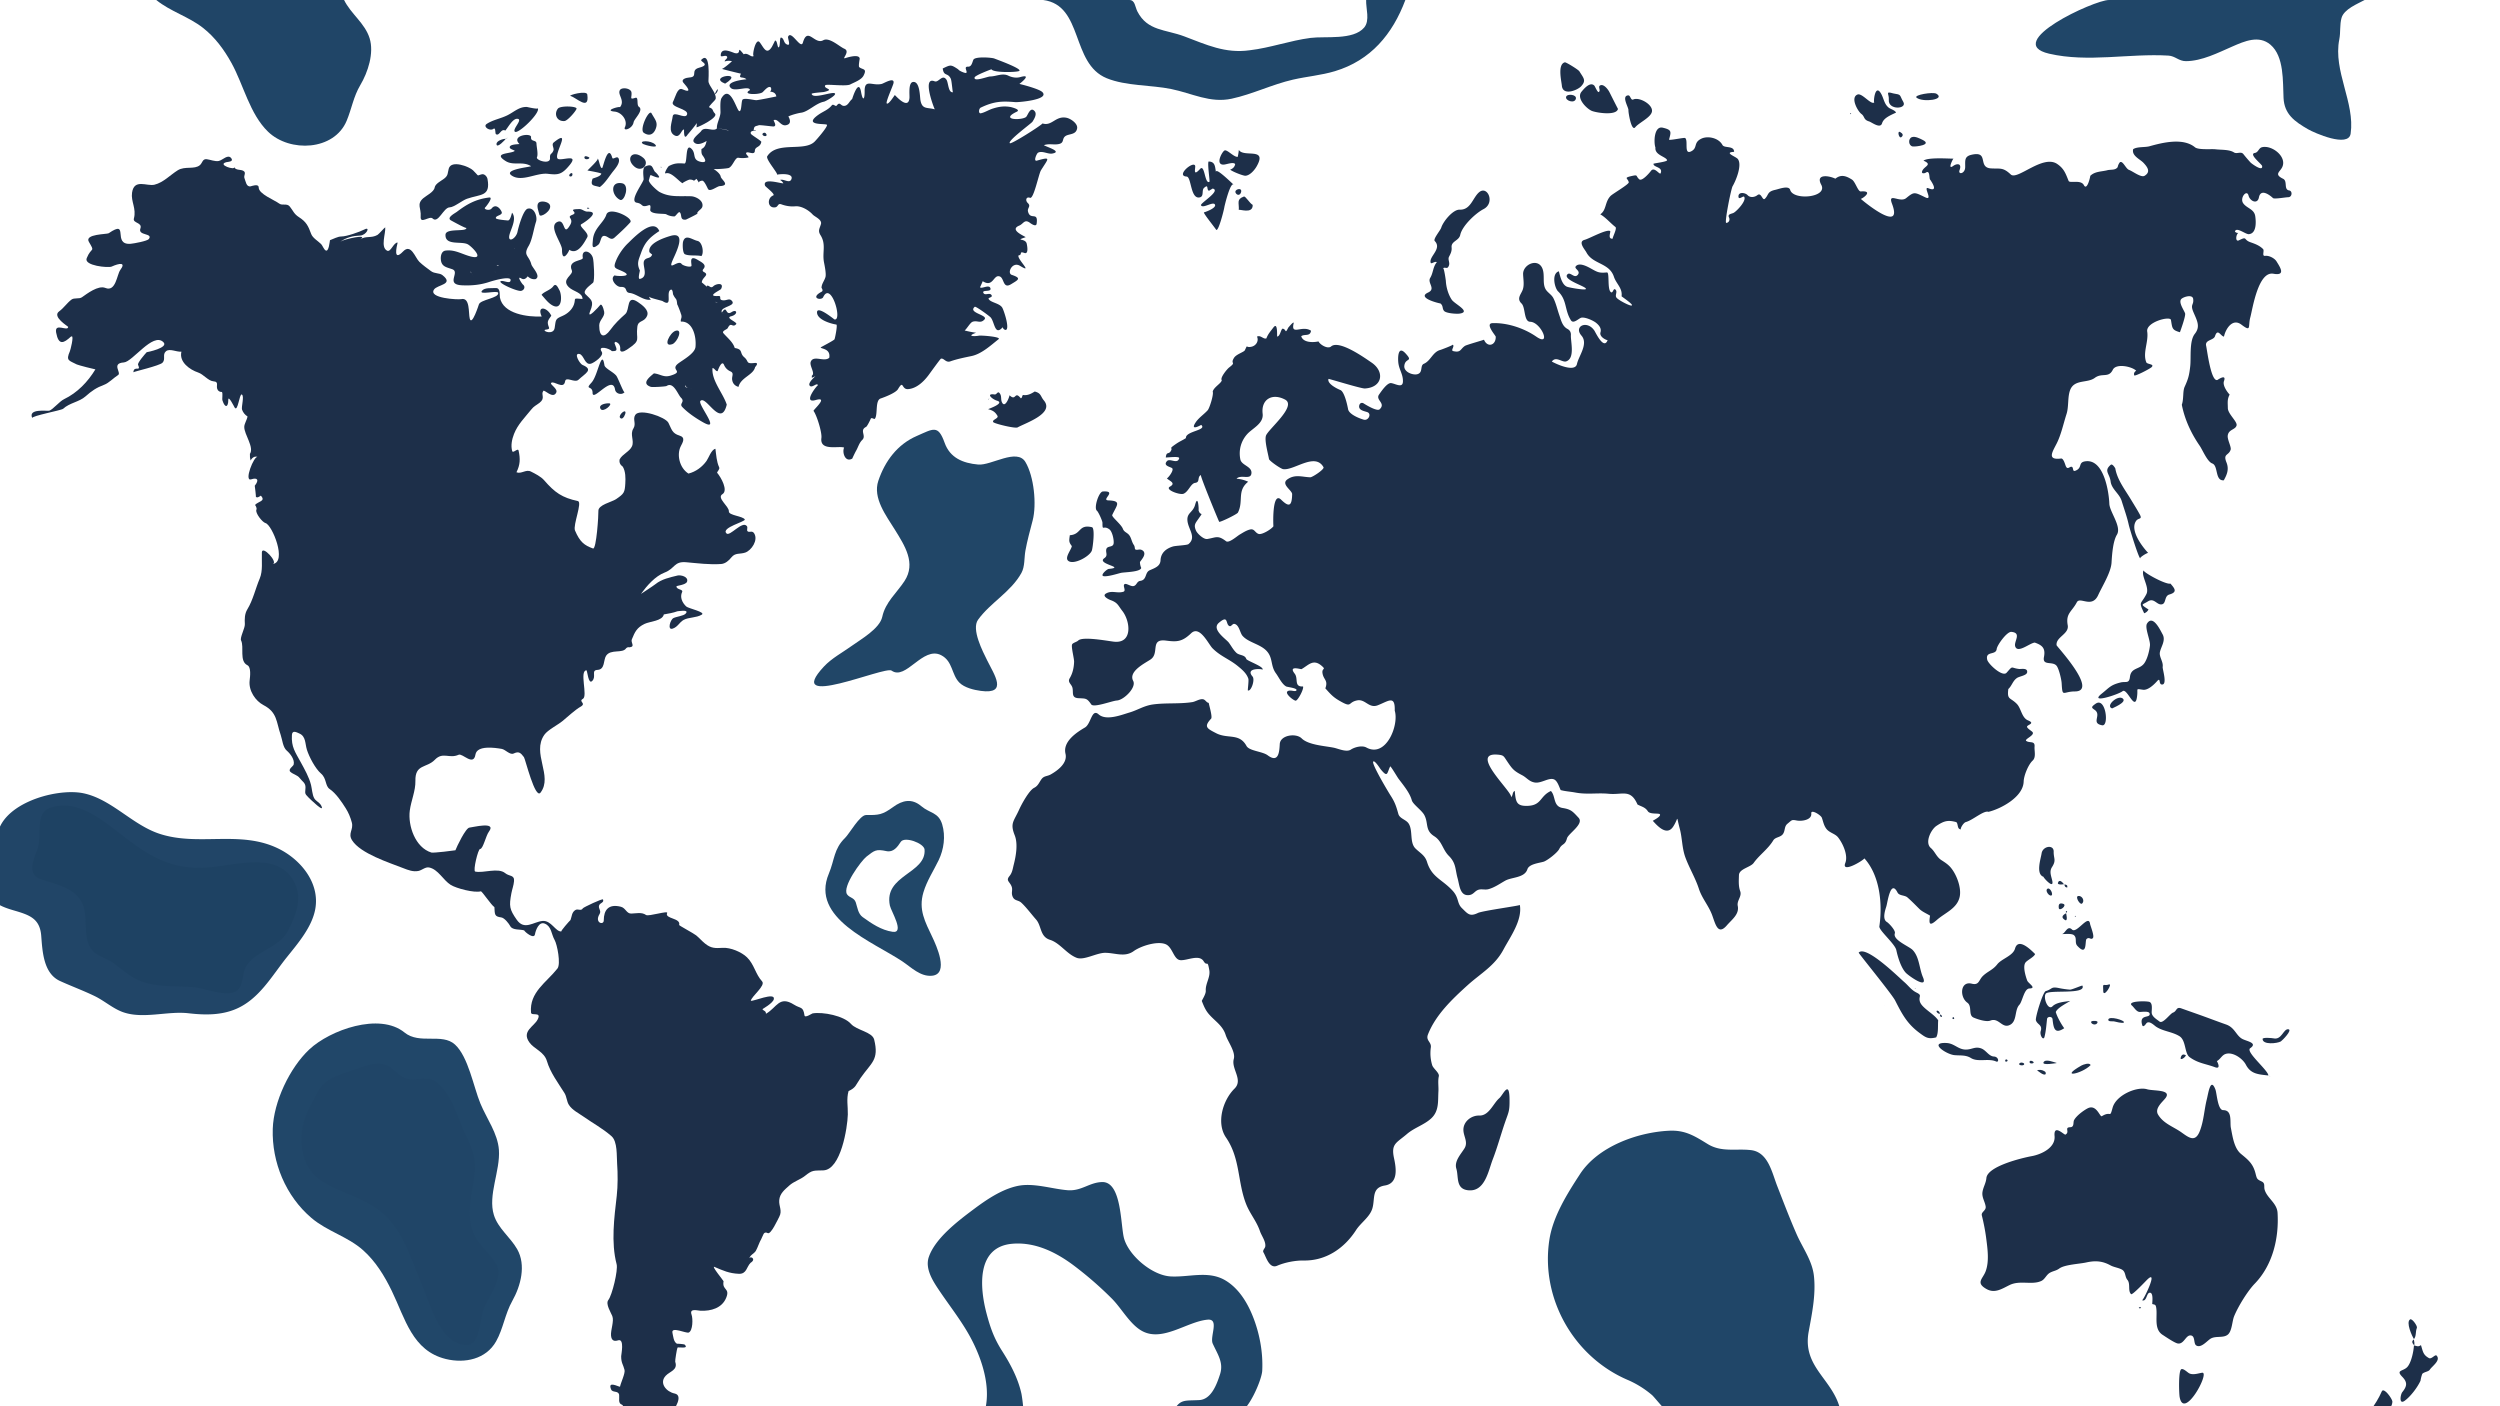 <svg xmlns="http://www.w3.org/2000/svg" width="1920" height="1080" viewBox="0 0 1920 1080"><path fill="#203951" d="M684.715 515.016l-.006-.003c1.53 1.106 4.582 3.308.005.003z"/><path fill="#214667" d="M787.515 354.81c-6.504-10.863-26.23 2.857-36.256 1.963-11.796-1.05-21.653-5.15-25.774-16.678-5.058-14.15-8.627-10.834-21.383-5.284-14.85 6.463-24.38 19.15-29.546 34.45-4.47 13.242 6.142 26.914 12.668 37.48 7.56 12.24 16.485 25.75 7.402 39.568-6.02 9.16-14.616 16.14-17.03 27.356-1.978 9.2-16.562 17.397-23.49 22.393-7.07 5.098-15.368 9.452-21.346 15.87-31.73 34.06 46.796-.572 51.95 3.085-.772-.557-1.16-.837.005.003 10.985 7.934 23.95-19.07 38.06-11.845 9.05 4.635 7.916 14.9 14 21.055 3.913 3.96 11.24 5.678 16.517 6.387 21.172 2.846 10.15-12.614 4.837-23.473-3.245-6.63-12.3-23.81-6.995-31.172 9.53-13.22 25.33-21.405 33.337-35.986 2.714-4.944 2.046-11.524 3.03-16.99 1.417-7.874 3.58-15.61 5.59-23.346 3.17-12.213 1.055-33.757-5.577-44.835z"/><path fill="#214769" d="M397.232 959.44c-5.214-9.217-14.696-15.952-17.922-26.302-4.748-15.23 4.988-33.95 3.858-49.993-.895-12.695-9.386-24.016-14.19-35.568-5.27-12.668-9.282-35.986-19.572-45.382-9.914-9.052-27.188.173-38.74-9.235-4.34-3.533-2.643-2.15-.01-.007-19.24-15.65-57.31-1.85-73.13 13.013-15.075 14.165-27.402 40.212-28.05 60.97-.807 25.793 10.017 51.744 29.783 68.507 12.082 10.247 27.78 14.193 39.575 24.7 9.647 8.593 16.457 19.75 22.05 31.27 10.317 21.255 15.747 46.023 41.563 52.31 14.457 3.52 30.8.208 38.568-13.584 5.473-9.718 6.823-21.075 12.42-31.016 6.523-11.587 10.7-27.48 3.796-39.685z"/><path fill="#204567" d="M382.927 977.387c-.834 10.725-7.403 18.245-11.362 27.67-2.902 6.908-2.722 27.922-12.913 27.922-20.61 0-28.193-31.413-34.434-45.88-9.485-21.985-15.213-46.068-36.506-60.003-23.69-15.504-53.305-14.29-56.037-48.135-1.332-16.496 5.017-26.582 12.428-40.515 6.254-11.762 19.844-13.712 31.315-18.014 5.836-2.188 12.27-4.36 18.59-3.222 7.07 1.276 10.068 7.432 16.12 10.32 10.69 5.1 17.607-4.577 27.944 6.106 10.25 10.594 13.32 24.914 19.525 37.843 6.2 12.916 8.58 19.217 6.394 34.06-2.276 15.456-6.465 29.685 1.028 44.475 3.812 7.52 18.56 19.008 17.91 27.372z"/><path fill="#214567" d="M214.13 651.876c-29.633-14.733-61.762-1.484-91.98-11.65-20.855-7.02-36.637-26.537-58.157-31.01-21.492-4.464-67.317 8.846-66.256 36.838.48 12.68-6.897 23.087-6.674 36.01.19 11.015 10.88 14.6 19.77 17.203 11.784 3.45 19.79 6.11 20.828 19.434.936 11.998 1.685 28.886 14.397 34.697 8.868 4.05 18.037 7.394 26.806 11.67 7.408 3.613 14.145 9.737 21.905 12.38 15.555 5.297 33.8-1.097 49.93.733a25476.42 25476.42 0 0 1 .012 0c12.376 1.41 24.878 1.687 36.572-3.308 17.815-7.61 27.453-25.313 39.057-39.79 8.532-10.646 19.326-23.167 21.803-37.026 3.567-19.96-11.1-37.772-28.012-46.18z"/><path fill="#1E4263" d="M221.158 714.84c-6.638 12.968-23.638 14.932-31.6 26.424-3.757 5.425-2.194 13.82-6.455 18.538-6.667 7.38-25.85-.864-33.747-1.58-14.655-1.326-29.43.583-43.326-5.553-7.187-3.174-12.93-8.868-19.33-13.315-4.456-3.095-11.958-5.165-15.49-9.092-9.07-10.086-2.2-27.236-8.995-38.38-6.378-10.458-19.548-12.873-30.286-16.352-11.208-3.63-6.802-14.24-3.274-22.925 3.964-9.763-2.197-27.643 9.22-31.958-2.18.82-6.46 2.434.01-.005 1.645-.62 1.102-.415.017-.006 21.942-8.25 42.663 10.815 58.88 23.148 19.528 14.853 35.884 24.09 61.54 22.542 22.868-1.38 57.783-14.104 68.958 14.063 4.597 11.587-.752 23.958-6.122 34.45z"/><path opacity=".07" fill="#102538" d="M144.71 778.18h-.014c3.623.412 5.977.68.013 0z"/><g fill="#214768"><path d="M709.2 685.282c2.612-8.787 7.707-16.43 11.668-24.612 4.04-8.347 5.437-18.52 2.746-27.512-2.826-9.443-9.624-8.538-16.007-13.98-7.303-6.227-14.5-4.61-21.62.57-8.357 6.077-11.02 6.275-20.81 6.192-4.87-.04-12.84 14.354-16.112 17.53-8.787 8.536-7.97 16.642-12.51 27.494 1.01-2.405 2.533-6.034-.02.046-14.414 34.32 34.08 52.31 56.606 67.42 6.75 4.524 13.75 11.793 22.634 10.944 13.555-1.295 3.078-23.7.318-29.554-5.585-11.85-10.865-21.164-6.89-34.538zm-25.758 10.256c.886 4.23 11.69 21.507 2.043 20.082-8.67-1.28-16.083-6.338-22.98-11.312-3.515-2.54-3.994-7.38-5.24-11.18-1.282-3.916-4.742-3.45-6.695-6.25-3.958-5.678 10.788-25.85 14.974-29.063 6.082-4.67 7.162-5.903 15.31-4.144 5.21 1.13 8.474-3.267 10.908-7.087 2.87-4.507 17.918 1.012 18.31 5.863-.06-.794-.18-2.345 0 .01.046.593.03.403 0 .016 1.383 18.53-31.554 19.556-26.63 43.066z"/><path opacity=".2" d="M636.536 671.01a142.893 142.893 0 1 0 0 0z"/></g><path fill="#204668" d="M1796.582 30.21c1.073-5.34.232-11.256 1.712-16.446 1.94-6.805 12.282-10.786 17.73-13.764h-196.377c-11.333 0-82.226 32.813-45.938 41.23 29.937 6.945 61.39-.34 91.664 1.475 5.22.313 7.93 4.277 13.4 4.26 12.298-.042 24.727-6.486 35.747-11.283 9.132-3.975 20.262-8.95 29.192-1.353 10.626 9.038 9.425 28.4 10.043 40.892.614 12.442 8.336 18.022 18.94 24.118 4.538 2.61 30.977 14.414 32.59 3.314 3.468-23.823-13.582-48.158-8.703-72.444 3.754-18.683-3.852 19.176 0 0zM1049.196 0c-.272 6.39 3.085 15.736-1.524 21.174-8.375 9.882-30.012 6.49-41.173 7.945-15.823 2.06-30.884 7.633-46.765 9.49-18.792 2.63-33.25-4.292-50.288-10.702C895.1 22.51 881.22 23.863 873.515 8.81 871.665 5.2 871.785 0 867.31 0h-66.154c31.07 4.06 21.088 48.777 48.816 60.083 14.9 6.076 33.832 5.08 49.574 8.297 15.91 3.25 29.842 10.992 46.35 7.425 16.058-3.47 30.977-10.92 47.007-14.618 10.742-2.477 21.72-3.328 32.316-6.525 27.48-8.29 44.24-28.36 54.097-54.662h-30.12z"/><path fill="#204567" d="M119.986 0c11.042 8.905 24.84 12.71 35.917 21.4 9.23 7.236 16.246 16.79 21.88 26.992 9.266 16.777 13.983 39.132 28.07 52.755 16.735 16.18 50.785 14.607 60.38-8.38 3.925-9.407 5.192-18.51 10.485-27.414 5.893-9.913 10.678-24.638 7.146-35.968-3.62-11.61-14.398-18.706-19.618-29.385-1.698-.84-5.966 0-7.798 0H119.986z"/><g><path fill="#1D2F49" d="M867.434 478.09c1.102 1.403-.033.22 0 0 .005.006-.03.205 0 0zM1350.22 489.355zM1349.41 489.862zM448.57 231.26c.007.83-.32 1.228-.984 1.197 2.122.38.09-2.978-.106-2.583l1.09 1.385c.113.254-.233-.52 0 0zM419.9 291.15zM411.573 247.106c-.032-.244-.032-.248 0 0-.005-.047-.005-.048 0 0zM411.5 246.878zM411.38 246.8c-.096-.05-.208-.098-.29-.15.082.05.194.1.29.15zM410.05 247.38c.875-.992-1.374 1.566 0 0 .084-.095-.196.225 0 0zM500.23 1118.608c-1.32-1.25-7.29-3.173-8.116-.132 1.096-4.15 7.688.702 8.115.132-2.094-1.986.002-.004 0 0zM623.643 304.608c1.266-1.9 1.612.208 0 0 0-.002.492.063 0 0zM1749.163 931.406c-.474-7.522-7.952-11.105-9.91-17.666-.757-2.537.633-4.962-2.22-6.33-3.543-1.684-3.714-1.876-4.722-5.933-1.91-7.696-5.44-10.504-11.204-15.25-5.336-4.393-6.465-13.288-7.798-20.06-.88-4.458 1.375-13.576-5.896-13.576-4.247 0-4.86-12.947-5.99-15.89-3.724-9.68-5.436 2.945-6.542 7.355-2.07 8.238-2.278 16.284-5.332 24.377-3.52 9.33-8.483 5.29-14.188 1.235-6.196-4.407-13.805-6.688-17.972-13.67-2.938-4.913 3.906-10.067 5.897-12.914 4.536-6.483-9.553-5.104-14.34-6.53-7.865-2.342-23.82 4.498-26.465 14.162-2.377 8.688-.908 2.017-8.23 6.506-1.6.963-4.105-9.703-11.135-5.915-3.255 1.758-8.438 5.608-10.215 8.94-.897 1.687.317 5.336-2.908 5.458-4.986.16-.026 3.587-3.735 5.685-.893.505-9.176-8.597-8.352 1.102.807 9.188-10.53 14.17-17.547 15.427-7.11 1.304-33.914 7.667-34.805 16.81-.365 3.896-2.23 6.566-2.937 10.29-.832 4.385 1.69 7.397 2.36 11.465.56 3.32-3.622 4.192-2.927 6.98 1.35 5.422 2.596 11.647 3.307 17.186 1.043 8.127 2.563 18.2-.484 25.98-2.216 5.662-7.763 8.6.868 13.4 6.417 3.57 11.992-.396 17.695-3.15 7.975-3.854 17.195.234 24.335-3.13 2.81-1.323 3.82-4.78 6.63-6.314 2.578-1.41 4.7-1.43 7.116-3.208 4.137-3.044 15.404-3.485 20.71-4.66 7.167-1.585 12.503-1.123 18.612 2.227 2.572 1.41 5.85 1.748 8.54 3.11 3.374 1.69 2.33 5.435 4.467 8.022 2.54 3.093.17 8.418 2.838 10.98.953.918 11.11-9.897 12.268-11.035 9.198-9.05-2.858 16.08-3.86 15.683 3.838 1.557 3.242-6.308 6.325-5.727 2.444.458 1.51 7.332 1.51 8.652 1.83.553 2.558.277 2.96 2.36 1.347 6.856-2.104 16.773 5.047 21.346 2.358 1.51 9.408 6.38 11.807 6.64 4.524.487 5.908-6.266 9.453-6.227 4.014.045 2.258 6.153 4.438 7.648 3.74 2.564 8.59-3.757 11.303-5.26 4.017-2.224 9.576-.158 13.047-3.02 3.223-2.66 3.287-10.298 4.813-14.043 3.03-7.432 10.28-19.323 15.854-25.078 13.76-14.208 18.713-34.974 17.516-54.438-.06-.962.09 1.46 0 0zM511.322 133.14c4.125-1.45 9.815 5.98 12.938 7.655-.558-.298 4.607-2.913 5.546-2.887 4.288.12 1.863 2.118 5.083-.566 3.563 4.99-.212 1.958 4.327 1.407 1.674-.204 4.006 5.483 4.542 6.402 1.478 2.546 6.978-2.11 8.983-2.217 8.607-.453 1.1-5.068.783-7.232-.496-3.374-7.927-7.857-8.508-6.783-.904 1.812 13.648.58 14.776.04 3.055-1.47 4.5-7.496 7-7.84 2.586.418 5.176.372 7.77-.14 1.47-.328-3.228-3.168-.928-3.917 1.534-.497 5.936 2.185 6.09-1.19.16-3.657 4.258-2.358 4.97-7.03-1.392-1.608-7.664-5.21-8.006-6.09-1.097-2.82 3.815-2.21 3.978-2.46-.74-.406-.77-.482-1.85-.09.25-3.392 1.186-3.152 3.406-3.83.04-.045-.104.015.284-.023-.73-.816 10.947.98 11.826.765 2.697-.658-.704-4.622-.058-4.876 3.228-1.344 5.15 4.638 9.213 3.955 4.67-.778 3.215-4.64 1.973-6.742 2.435-1.267 7.684-2.61 9.828-2.896 5.42-.72 11.314-7.3 17.482-8.447 1.25-.23 10.586-5.383 8.21-6.506-2.476-1.192-16.737 4.705-17.638.497-.163-.742 8.722-1.27 9.448-1.445 9.192-2.217-1.024-2.338 1.054-5.194.77-1.076 15.963 1.07 19.103-.583 3.064-1.612 8.522-3.463 10.248-6.786 2.972-5.72-.745-4.37-3.3-6.536-.736-.625.348-6.287.35-6.303.06-4.328-10.554-.774-10.97-.626-3.483 1.242 4.166-5.092-.844-7.204-3.663-1.543-11.514-9.1-16.173-6.517-6.637 3.73-12.01-10.763-15.645 1.83-1.606 5.59-8.975-10.012-11.346-4.563-.48 1.107 2.234 6.983-.454 6.143-3.33-1.038-2.294-4.66-4.863-5.455-1.423-.443-.488 6.576-1.872 7.468-1.106.705-1.04-5.702-2.906-5.107.135-.044-2.212 4.502-2.333 4.7-4.24 6.92-6.453.212-9.413-3.47-3.274-4.06-6.417 12.537-4.23 10.268-2.158 2.24-4.73-2.733-8.02-1.007-6.277-7.816-.802.423-6.765-.908-1.93-.43-10.702-5.242-10.882 1.684-.052 2.018 3.966-.776 4.85 1.083.68 1.408-1.84 2.235-1.813 3.655a9.463 9.463 0 0 1 5.596-.196c-.894.883-6.52 5.782-7.748 5.85-.518.025 12.327 3.23 14.64 3.688-2.25 4.57 1.504 1.734 4.25 4.372-1.772.017-17.305 1.85-11.885 6.745 3.27 2.938 13.977-2.183 14.58 1.514-6.732 3.644 6.57 3.668 9.474 1.772 1.062-.693 4.523-5.547 6.513-3.8.547 1.132.36 2.203-.555 3.216 2.895.206 4.485 1.44 4.77 3.702.005-.014-13.88 2.912-15.49 2.853-2.02-.074-8.702-1.86-10.36-.492-1.176.972-.625 9.452-2.6 8.884-2.086-.604-6.907-21.118-13.625-10-1.284 2.125-.785 8.678-.788 10.866-.005 3.792-3.186 9.025-2.71 12.352 1.23.32 10.83.717 8.67 2.88 2.336-1.715-7.65-2.605-8.677-2.87-2.67 3.074-9.435-2.002-12.12 2.11-1.027 1.565-7.54 5.978-5.633 8.42 2.46 3.15 7.445.623 9.82-.853-.667 2.653-1.206 4.965-3.95 6.198-.317 5.465 1.168 4.2 2.71 8.118.924 2.467-2.17 2.083-3.946 1.572-5.906-1.698-2.888-6.016-6.202-9.608-5.396-5.85-3.062 11.23-5.65 11.068-5.04-.302-7.316-.376-11.825 1.873-.997.49-4.264 6.29-2.505 5.68 1.638-.576-.12.04 0 0z"/><path fill="#1D2F49" d="M578.358 113.09c-.667.4 1.935-1.1 0 0-.034.02-.04.022 0 0zM570.97 56.205c.66-1.196-1.686.35-1.615.26-.355.307 2.395-1.63 1.614-.26.068-.126.07-.126 0 0zM575.635 61.115c2.017.104-2.077-.164-1.813-.03l1.813.03c.217.012-.604-.036 0 0zM599.45 63.162c-.214.333-.95.852 0 0 0 0-.205.184 0 0zM598.192 63.972c0 .07-1.488.017-2.036.193a7.346 7.346 0 0 1 2.036-.193s-.584.032 0 0zM596.023 64.214c-.008.003-.012.008-.02.012l.02-.012zM596.057 64.954c-1.372-1.22.802.704 0 0-.292-.26.066.06 0 0zM543.604 106.365c1.164-.134-1.096.144 0 0 .365-.042-.11.014 0 0zM562.282 291.536c.37 2.89 2.07 4.852 4.904 5.577 1.625-7.173 11.41-9.095 12.723-15.127.035-.167 3.63-3.657-.51-3.207-6.93.744-3.98-1.163-7.793-4.394-3.883-3.29-.604-6.018-7.324-7.123-1.34-4.55-5.674-7.835-8.674-11.335-1.563-1.83 2.735-2.84 3.284-3.944 2.68-5.386 3.554.23 6.494-3.045 1.31-1.444-8.872-4.812-3.93-6.02 5.628-1.378 4.667-5.967.345-3.18-4.986 3.212-3.1-6.156-7.402.3-1.976-4.552 11.075-4.783 7.8-8.838-1.896-2.35-3.637-.604-6.118-.55-5.23.116-1.145-3.52-4.392-3.33-9.948.575 1.585-4.436 2.078-5.397 2.688-5.248-3.928-4.076-5.92-2.104-2.208 2.183-3.078-1.007-5.02-.34-.006-.043.203 2.5.925 1.538-.516-.506-4.76-4.184-4.763-4.094.11-4.037 6.267-5.696 1.598-8.017-1.07-.59-1.207-1.35-.413-2.284 2.896-3.3-1.334-5.198-4.167-6.933-7.76-4.765-4.3 3.98-5.055 4.688-1.216 1.152-6.643-.474-7.442-1.627-2.572-3.68-10.588 5.952-7.148-2.393 2.17-5.262 11.935-23.206-1.656-19.122-4.956 1.49-17.383 5.63-15.967 12.412a18.47 18.47 0 0 0 2.112 1.848c-1.172 3.434-4.445 1.945-6.04 4.557-2.06 3.37 3.87 12.29-3.252 14.14-2.062.564.014-6.176-.167-6.552-2.598-5.476-.88-8.176.938-13.372 2.85-8.132 6.444-11.84 14.02-16.813-4.608-11.066-20.562 6.058-23.994 9.296-3.697 3.488-7.36 8.797-9.285 13.54-2.353 5.803-.746 5.48 4.71 7.936 10.786 4.885-6.704 3.82-5.558 3.19-4.343 2.38.9 9.035 4.454 8.93 5.896-.178 2.676 4.182 6.974 4.657 5.176.58 10.996 6.296 16.252 5.092-.104-.104-2.19-2.043-.806-2.362-2.387.57 9.194 3.15 9.728 3.488 8.124 5.155 2.526-5.993 5.937-8.504 1.985-1.467 2.004 3.026 2.133 3.3 2.283 4.847 2.678 2.212 3.204 7.873-.096-1.02 3.422 8.24 2.513 6.272 1.898 4.11-.226 4.44.31 6.826 8.997-.446 11.993 11.194 11.224 19.426-.464 4.997-9.396 9.843-13.058 12.574-7.093 5.323 4.968 6.057-6.05 9.475-5.417 1.685-7.92-1.252-12.843-1.704-3.04 2.61-10.085 7.746-2.37 10.343 1.168.394 11.39-.193 12.103-.658 5.43-3.52 8.61 6.543 11.124 9.04 3.288 3.258-1.593 4.405.898 7.035 4.34 4.583 10.52 8.7 15.935 11.77 14.51 8.22-4.26-13.853-1.974-16.333 4.306-4.792 15.77 21.383 20.24 2.798-2.832-8.817-11.855-18.576-10.936-28.094 1.595.088 2.48 2.752 3.926 2.373-.04.01 3.118-9.183 4.933-4.77 1.004 2.332 2.672 4 5.002 5.007 2.854 1.317.87 3.606 1.207 6.266.38 2.98-.22-1.726 0 0zm-35.763 4.476c.692-1.14 2.17-4.714 3.435-5.303-2.518 1.178-5.382 6.675-1.14 7.274-.643-.09-3.24-.425-2.296-1.972.986-1.62-.328.536 0 0zm2.296 1.972c.013 0 .02.002.012 0 .01.003-.002.002-.012 0zm-.083-.014c.768 0 3.124.31 4.024-.138-.9.45-3.257.138-4.024.138zm17.2-16.078c.05-1.082-.085 2.338 0 0 .003-.062-.022.58 0 0zm4.91-49.29c-2.436.054-.614-2.515.538-2.742-1.21.265-1.77.972-1.675 2.12.37.654 2.395.594 1.137.622-.395.01.202-.005 0 0zm3.993 7.704c.812.18.973.56 0 0 .004 0 .05.03 0 0zM400.155 213.705c1.77 1.25 3.475.75 5.118-1.5 1.777 1.73 3.763 2.457 5.96 2.182 4.607-2.208-2.52-8.902-3.154-11.34-1.84-7.03-6.51-6.724-2.13-14.075 2.87-4.832 3.89-13.152 5.74-18.72 1.19-3.588-1.268-11.28-6.406-9.98-3.494.882-7.203 14.557-7.824 17.673-1.11 5.602-8.503 9.503-5.884 1.274 1.44-4.536 5.253-11.56 1.688-15.86-.445 1.148-1.375 6.22-3.343 5.965-.812-.104-8.883-.676-9.09-1.737-.47-2.244 5.687-2.114 4.382-4.992-1.462-3.2-4.793-6.08-7.635-2.503-1.682 2.12-6.728.606-4.876-.847.32-.254 6.59-7.967 3.008-7.56-10.317 1.244-17.216 5.184-24.894 11.028-1.334 1.016-8.3 4.51-4.38 6.61.608.326 11.897 6.6 11.707 5.622.663 3.49-15.744-.116-16.008 5.302-.402 8.864 12.767 4.575 17.458 7.59 3.63 2.33 12.563 11.732 2.226 9.227-6.792-1.646-12.355-5.613-19.72-4.587-2.998.42-3.7 3.97-3.574 6.392.305 5.863 4.098 6.273 8.73 7.868 6.52 2.263-5.645 11.776 7.634 12.38 7.322.333 14.162-.293 21.332-2.737.646-.22 18.144-5.662 15.692-.394-.863 1.908-5.66-.95-7.424-.01-2.27 1.3 12.813 8.04 15.742 7.403 2.317-.5 3.515-3.12 1.394-4.828-.716-.57-4.983-6.84-1.467-4.847.41.235-.503-.285 0 0zm-39.175-2.5c.012.08.02.162.036.24-.016-.078-.025-.16-.036-.24zm.04.252c.085.43.234.827.49 1.158-.256-.33-.405-.73-.49-1.158zm1.867 1.944zm-.85-3.775c-.718-.684-1.092-.378-1.12.918 2.33.884-1.868-6.586 2.816 2.26l-1.695-3.178c-.098-.178.59 1.043 0 0zm12.084-2.114c.47.37.47.37 0 0 .078.062.078.062 0 0zm.6-.995c.294.196.52.497.774.76-.256-.265-.483-.566-.774-.76zm1.977-2.587c.168.51.168.512 0 0zm3.376 4.676c-.724-.866 1.917 2.14 0 0-.03-.036.24.265 0 0zm1.448-4.764c.526-.463 1.064-.382 1.614.244-1.297-.243-1.688-.08-1.613-.244.07-.153-.088.194 0 0zm1.03.75c-.143.024-.292.032-.437.052.145-.02.294-.028.438-.052zm1.77-9.563c.432.214.052.026 0 0zm-.026.438c.41-.18.88-.384 0 0zm6.328 15.155c-3.307.695 3.21-.726 0 0-.418.088.316-.07 0 0zm5.094-17.264c-.297 1.417 1.19-4.29-.608-2.49.57-1.598.636 2.356.608 2.49-.02.1.19-.866 0 0zM1742.254 825.993c-.122-.014-.322.166 0 0-.045-.005 0 0 0 0zM1728.168 805.034c6.063-4.23-2.793-5.28-6.263-7.248-4.64-2.634-5.573-8.613-12.258-10.967-7.02-2.46-13.96-5.14-20.97-7.627-4.48-1.592-8.97-3.16-13.444-4.76-4.08-1.46-3.29 2.17-6.366 3.252-2.198.773-7.807 8.9-10.337 6.867-2.09-1.673-5.93-3.762-6.038-6.902-.067-1.95.954-7.11-1.658-8.155-2.146-.86-17.707-.85-13.48 2.795 1.703 1.466 3.404 4.796 5.98 4.89 1.35.04 7.024-.9 7.545 1.098 1.13 4.205-8.303.02-5.662 8.96.698 2.39 2.905-.957 3.08-1.185 2.093-2.756 6.056 1.45 7.66 2.5 5.446 3.562 12.215 3.772 17.842 7.228 5.194 3.217 3.817 13.193 7.816 16.103 6.554 4.764 11.997 4.956 19.438 7.715 5.14 1.927 1.75-4.3 1.51-4.684 2.65-1.357 3.75-4.404 6.496-5.407 5.558-2.028 13.282 3.378 15.77 8.167 3.84 7.397 9.874 7.393 17.285 8.303-.088-3.978-17.824-18.28-13.947-20.943.2-.14-.914.628 0 0zM1510.913 770.05c3.892 2.772.565 9.544 4.753 11.424 2.938 1.298 9.79 3.594 12.933 2.35 6.25-2.45 8.722 5.544 14.138 3.674 6.784-2.343 4.065-11.484 8.138-15.83 2.325-2.478 3.61-12.373 7.69-12.507 5.953-.187-.867-3.917-1.673-6.097-1.14-3.08-3.63-10.97-1.243-13.928 1.46-1.808 6.552-4.207 7.31-6.425-3.166-3.146-12.932-12.994-15.432-4.162-1.598 5.607-10.29 7.732-13.68 12.103-3.368 4.338-7.472 5.405-11.076 8.982-3.146 3.122-2.81 7.26-8.44 5.84-8.95-2.26-9.48 10.276-3.42 14.58 2.01 1.428-.54-.386 0 0zM1159.33 844.344c-.19-15.417-4.933-3.44-7.91-.9-4.533 3.876-7.853 13.544-15.295 13.29-6.36-.165-12.73 4.913-12.197 11.742.356 4.678 3.612 8.826.82 13.42-2.762 4.527-8.047 9.86-6.27 15.676 1.843 6.046-.554 15.174 8.503 16.483 13.44 1.945 16.03-14.8 19.48-23.725 3.7-9.583 6.256-19.298 9.6-28.908 2.635-7.546 3.378-8.123 3.27-17.078-.034-2.755.035 2.937 0 0zM1096.71 224.707c-9.206 4.22 9.854 8.6 9.474 8.31 2.438 1.86 1.232 3.92 2.896 5.798 1.627 1.834 9.48 2.38 11.824 2.047 9.312-1.328-3.665-7.312-5.93-10.644-2.737-4.03-4.35-9.788-4.57-14.616 0-.032-1.396-10.512-2.145-9.413.97-1.41 2.848.45 3.9-1.057 2.188-3.146-.627-5.405.726-8.024 1.296-2.51 2.22-4.324 1.95-7.13-.475-4.816 5.66-4.982 6.63-9.576 1.466-6.922 11.785-16.65 17.896-19.803 9.116-4.718 3.104-18.31-3.313-13.02-4.97 4.083-6.412 13.784-15.053 13.45-5.09-.182-12.636 9.003-14.126 13.837-.648 2.11-6.437 8.744-4.967 10.265 5.826 6.033-4.794 11.954-3.105 16.755.38 1.124 3.27-1.486 4.704-.538-3.104 3.716-2.688 8.128-5.104 12.09-2.373 3.89 4.66 8.347-1.687 11.267-1.263.58 1.4-.644 0 0z"/><path fill="#1D2F49" d="M323.08 166.152c-.558 6.568 6.746-.727 9.168 1.64 4.344 4.244 8.33-8.48 13.12-8.552 3.346-.063 9.59-5.313 13.292-6.598 10.438-3.654 18.223-1.49 15.75-15.157-.326-1.814-2.263-4.122-4.355-3.64-4.372 1.004-1.495 2.15-6.73-3.013-2.88-2.84-16.75-8.282-18.677-1.345-.97 3.476-.297 5.128-3.42 7.603-2.207 1.747-6.917 3.922-7.4 6.9-.563 3.517-6.5 6.222-8.844 8.31-5.225 4.648-1.4 7.575-1.905 13.852-.06.697.278-3.46 0 0zM518.317 104.116c4.145 1.948 4.98-4.913 7.022-4.656.078.01-.55 9.1 2.67 4.02.534-.84 7.47-8.483 6.803-8.92.626.415.02 2.536.092 3.26 2.064-.356 17.087-7.73 14.176-10.62-2.332-2.313-.834-3.442-4.253-4.69-1.443-.522 4.668-5.386 4.827-6.66.61-4.904-5.5-9.786-5.566-13.618-.023-1.337 1.773-23.418-5.458-16.38-1.512 1.512 7.764 3.608-1.637 6.128-7.196 1.93-.484 7.043-7.5 7.52-2.253.154-7.147 1.252-4.46 4.243 3.02 3.358 6.875 8.28-1.058 4.78-3.772-1.666-5.457 6.63-7.114 9.657-2.455 4.473 12.48 5.266 10.764 9.87-1.423 3.837-10.438-3.39-11.004 1.39-.534 4.534-3.92 12.012 1.697 14.676.423.2-1.62-.767 0 0z"/><path fill="#1D2F49" d="M548.753 72.908c.18-.526-.054-.234 0 0 .038-.11 0 0 0 0zM1488.534 783.66c-2.98-5.017-12.822-9.48-14.13-14.662-1.028-4.075 2.077-4.443-2.47-6.673-4.122-2.02-6.16-5.273-9.555-8.19-4.09-3.513-29.378-28.588-34.907-22.514-.306.336 25.47 31.812 27.983 36.73 5.134 10.05 8.99 17.702 18.578 24.82 4.927 3.66 6.797 5.076 12.938 3.538 1.916-3.204 1.183-9.39 1.562-13.05-2.014-3.392-.224 2.172 0 0zM842.422 392.23c1.148.902 4.276 7.874 4.273 9.235-.015 7.03.548 1.513 5.33 5.097 2.28 1.708 3.624 8.328 3.24 10.83-.508 3.39-5.072 1.394-5.674 4.652-.466 2.605 1.48 4.58-1.442 6.63-6.53 4.55 16.88 6.977 3.448 8.24-1.59.152-7.103 5.173-3.896 5.604 3.128.41 9.67-1.646 12.987-2.503 2.657-.684 14.955-.564 15.78-3.825a11.917 11.917 0 0 1-.988-4.543c1.247-1.964 4.926-5.622 2.658-8.38-1.136-1.104-2.475-1.47-4.017-1.1-3.79.466-1.765-1.39-3.368-3.69-1.617-2.316-1.854-5.35-3.57-7.536-1.567-1.997-3.845-2.237-4.812-4.816-1.303-3.5-8.83-9.218-8.17-10.635 3.62-7.733 7.43-10.814-3.03-11.2-5.855-.218 7.332-7.555-4.18-6.835-3.128.195-7.132 12.752-4.568 14.774.62.486-.343-.27 0 0zM1614.136 532.717c-10.243 8.175 13 .59 15.966-1.853 3.693-3.047 10.093 17.872 11.326 2.42.37-4.636-1.19-4.29 4.43-3.548 3.756.5 8.378-3.9 10.618-6.422 3.183-3.62 1.188 2.01 3.665 2.38 4.753.715.55-11.85.794-13.47.61-4.082-2.85-7.658-2.127-11.36.83-4.27 4.736-9.02 1.99-13.848-1.56-2.708-7.256-15.344-11.843-8.176-2.042 3.192 2.663 12.938 2.207 16.99-.446 3.975-1.9 10.037-4.283 13.46-3.578 5.14-10.238 3.125-11.094 10.673-.61 5.337-3.156 3.188-7.204 4.178-7.79 1.916-8.78 4.08-14.444 8.577-1.127.9 2.318-1.842 0 0zM412.395 120.77c1.063-2.48-.32-7.832-.38-10.557-.074-3.05-4.563-1.097-4.164-4.88.366-3.543-15.765-1.393-8.895 5.287-1.39.213-7.486.154-7.486 2.446 0 1.515 2.91 1.917 3.88 2.78-2.385 2.452-17.63 1.208-6.963 7.87 6.018 3.758 12.917-.163 19.408 3.866.938.58-22.022 2.456-14.74 7.288 7.735 5.16 19.032-2.383 27.682-1.375 7.858.916 10.648.73 16.76-6.73 7.827-9.573-7.59-2.397-9.358-5.098-2.61-3.982 11.12-23.465-2.837-12.297-2.04 1.632.438 4.32-.25 6.154-1.303 3.46-2.865 1.777-2.636 5.937.3 5.23-11.033 1.657-10.022-.69.757-1.764-.277.64 0 0zM502.963 131.904c-2.153-3.126-1.78-6.74-7.65-3.926-2.084 1.46-1.078 7.372-1.006 9.633.078 2.336-11.625 17.04-5.196 18.086 5.15.83 2.865 4.013 9.003 1.956 2.51-.846.896 3.305 1.35 4.17 1.487 2.838 9.456 2.077 12.04 2.66 2.066 1.182 4.25 1.755 6.55 1.718.975-.3 3.09-3.876 3.94-3.178 2.064 1.683-.237 6.313 4.814 5.63 0 0 10.317-4.848 8.795-4.827-.08-.196-.16-.202-.24-.017.778-2.22 3.727-3.064 4.117-5.382.782-4.644-5.37-7.566-8.69-7.7-9.178-.367-16.294 1.013-24.317-3.325-1.796-.97-9.043-7.413-8.064-9.318.313-.61.73-3.423 1.363-3.665.232.087 6.946 3.28 6.44 1.296a13.076 13.076 0 0 0-3.25-3.81c-.583-.846.957 1.388 0 0zM911.31 135.593c3.81.24 2.853 17.605 10.102 15.994 3.515-.78 1.23-5.466 3.337-7.32 3.756-3.3 1.596 1.472 3.75 2.244l2.853-1.7c6.712 1.62-9.762 11.24-8.98 12.833 1.432 2.927 9.634-3.48 10.77-.382.967 2.628-7.483 5.605-8.466 5.837-.96.227 8.045 11.327 9.274 13.252 1.577 2.446 5.982-14.674 6.357-17.257.137-.964 4.894-20.903 7.438-17.005-1.393-1.122-14.69-14.42-13.813-9.734-.878-3.76-.317-8.295-5.767-8.295-.96 2.257 1.207 15.237.675 15.562-3.688 2.164-3.466-13.998-7.196-9.852-5.944 6.592-3.234-1.11-3.787-2.52-1.49-3.85-15.134 7.828-6.546 8.343.435.027-1.79-.107 0 0zM781.52 328.243c6.164-3.438 28.528-10.73 20.18-20.694-2.748-3.28-1.915-5.503-7.03-6.874-2.64 1.69-5.49 3.2-8.758 2.695-1.04-.145-.69 2.42-1.962 2.508-4.97-6.167-3.414 2.735-8.647-2.32-.075 1.317-3.332 10.034-5.663 5.685-1.363-2.532-.023-5.127-2.068-7.428-1.418-1.594-2.072 1.357-3.73 1.128-7.072-.978-1.906 3.67 1.86 4.792 6.355 1.898-6.578 6.294-6.84 6.508 3.428.95 5.252 1.88 7.146 5.06 1.254 2.13-4.552 3.042-3.162 4.918.86 1.154 16.81 5.068 18.675 4.023 2.97-1.656-1.125.632 0 0z"/><path fill="#1D2F49" d="M760.226 306.24c-.705-.08.17.018 0 0zM446.565 172.134c2.054-1.086 15.277-9.806 4.743-9.602-2.42.053-4.186-1.95-6.068-1.95-10.896.022-.356 2.27-5.543 4.337-5.283 2.103 1.322 2.38-1.786 7.79-5.65 9.836-3.527-4.708-9.513-2.394-7.874 3.06 3.258 16.378 3.232 21.415-.046 11.45 5.972.376 5.52.073 6.394 4.29 11.364-5.084 13.874-9.593 1.84-3.374-7.26-8.597-4.46-10.076 1.504-.795-.844.446 0 0zM1871.342 1041.145c-1.174-1.312-3.857 3.008-5.937 1.854-4.557-2.527-4.586-5.113-6.104-9.935-2.208 1.457-2.773.79-5.39.188-.222 4.393-2.024 13.39-5.193 16.695-3.168 3.305-8.93 2.135-3.792 7.423 4.134 4.254 3.732 7.208.056 11.77-1.433 1.778-2.768 9.953 1.81 6.654 4.528-3.284 9.833-10.263 12.165-15.404.268-1.787.714-3.53 1.34-5.23 1.42-1.608 4.776-1.6 5.848-3.303 1.56-2.52 8.55-7.034 5.2-10.712-.118-.132.297.326 0 0zM1620.96 369.78c.78 6.018 6.75 9.268 8.486 14.96 1.9 6.237 4.007 11.867 5.425 18.268.608 2.737 7.608 25.776 9.038 26.093-1.76-.39 4.422-4.273 5.85-4.472-4.37-4.682-14.166-17.185-9.312-24.452 1.84-2.755 5.127-.943 2.895-5.084-2.074-3.845-4.515-7.658-6.757-11.402-4.466-7.456-10.545-15.146-12.025-23.914-.02-.11-2.157-3.973-3.567-2.766-5.463 4.717-.822 6.556-.03 12.77.286 2.21-.376-2.958 0 0zM1429.535 87.495c2.75 2.006 1.44 4.433 5.93 5.76 1.908.565 8.58 5.89 9.934 1.477 1.26-4.072 5.98-6.007 10.75-8.247-.648-1.785-4.328-2.78-5.578-3.77-3.496-2.762-3.746-6.808-5.728-10.474-4.934-9.126-6.317 7.28-5.312 6.41-2.596 2.225-9.42-7.48-12.975-6.042-5.723 2.32.23 12.864 2.978 14.887.32.232-2.94-2.166 0 0zM1214.623 70.428c-4.154 4.957 3.692 12.822 7.683 14.65 3.175 1.456 19.127 4.084 20.297-1.437-.02.1-6.193-12.16-6.593-12.954-.976-1.933-4.475-6.656-7.202-5.013-1.722 1.037.75 3.708-.89 4.96-.936.71-2.944-4.307-3.434-4.824-3.18-3.375-8.015 2.376-9.86 4.618-.29.344 1.71-2.078 0 0zM1571.144 761.164c-2.218.64-8.16 20.246-7.576 22.37.952 3.475 5.258 3.403 3.694 8.37-.95 3.016 2.045 7.772 2.926 4.373 1.138-4.474 1.432-9.08 1.936-13.65.248-2.157 3.994-2.17 4.22.086.79 7.02 1.614 11.834 8.977 6.958-2.312-3.11-5.455-8.77-6.482-12.427 1.29-3.28 8.13-6.632 11.102-8.527-4.257.628-10.478.976-13.623 4.13-3.412 3.444-7.303-6.446-5.23-9.628 2.263-3.46 31.408.996 28.22-6.253-.18-.406-8.083 3.173-9.62 3.078a65.787 65.787 0 0 1-8.657-1.256c-6.155-1.217-4.655.874-9.886 2.377-1.226.353 2.18-.627 0 0zM464.024 181.164c2.983.056 4.925 4 7.925 1.312 4.166-3.732 8.31-7.51 12.06-11.67 3.028-3.335-16.247-12.722-18.352-5.91-1.99 6.21-9.654 10.367-10.31 19.322-.288 4.005-1.295 8.014 4.018 3.823 2.25-1.775 1.723-6.93 4.658-6.876 1.315.025-1.344-.025 0 0zM821.62 411.048c-.568 4.295-.91 5.138 1.546 8.337-.373 2.742-5.51 8.65-2.965 11.14 3.95 3.878 17-3.304 18.367-7.81.788-2.595 2.563-17.263.014-17.835-10.466-2.405-7.95 5.594-16.96 6.168-.214 1.61 1.41-.09 0 0zM378.87 99.004c2.03-1.515 1.233 3.487 2.027 4.025 2.657 1.812 3.818-4.673 7.17-2.738 2.02-2.246 5.548-9.042 8.975-9.057 5.28 0-3.862 8-1.614 9.93 2.524 2.125 20.462-15.16 17.455-18.232 1.398 1.423-8.407-.79-8.002-.766-6.038-.354-9.832 3.665-15.03 6.28-5.23 2.65-11.116 3.492-16.038 6.706-3.223 2.126 2.45 5.787 5.06 3.85.17-.126-2.402 1.783 0 0zM1666.916 448.22c-3.622.963-21.38-8.876-20.607-10.24-2.35 4.053 4.817 13.023 2.106 18.312-4.234 8.26-6.246 5.19-1.68 14.695 1.5-.52 2.606-1.49 3.317-2.907-6.868-4.382-4.85-3.397-.438-6.21 4.91-3.127 7.003 3.387 11.007 2.18 3.042-.915 1.54-6.354 5.464-7.47 6.27-1.82 4.284-4.432.83-8.36-4.01 1.066.704.8 0 0zM939.373 126.437c2.326.076 7.808-2.417 9.23-.41-.322 2.023-1.596 3.442-3.82 4.257 1.61 1.49 10.023 4.818 11.747 4.69 3.583-.263 7.078-4.538 8.63-7.293 8.437-14.968-10.038-6.404-13.728-12.543a39.44 39.44 0 0 1-.86 5.315c-2.938.364-7.963-5.66-10.03-4.916-1.827.657-7.32 10.69-1.17 10.9.965.032-1.142-.038 0 0zM472.36 299.17c.572 3.47 5.272 4.423 7.337 2.008-.696.814-5.014-10.8-6.323-12.53-2.068-2.733-7.693-5.166-9.006-7.613-.362-.677-.83-8.233-3.196-3.038-1.975 4.343-3.82 12.505-6.985 15.955-5.29 5.765.89 1.8.913 7.777.03 7.383 15.33-14.376 17.26-2.56.34 2.058-.212-1.303 0 0zM472.034 85.713c5.37.49 10.313 6.77 7.915 11.962-1.64 3.516 5.816 1.242 6.65-3.754.438-2.63 8.034-9.296 4.06-11.927-1.953-1.29.025-7.77-2.69-6.868-4.9 1.642-2.533-.345-2.995-4.146-.396-3.262-7.6-4.32-8.967-1.645-1.825 3.572 4.317 7.936.027 13.124 1.045-1.266-13.084 2.42-4 3.253 2.587.236-.69-.063 0 0zM1691.18 1054.27c-2.975.477-7.12 1.99-10.01.37-1.253-.698-4.37-3.88-5.94-3.068-2.302 1.188-1.758 18.577-1.26 21.347 3.275 18.268 23.73-19.7 17.21-18.65-2.405.386 1.576-.253 0 0zM1533.008 815.223c2.367 1.058 2.19-3.605-1.68-3.813-3.93-.202-6.02-4.858-9.737-6.212-4.742-1.73-7.11.9-11.842.876-5.95-.03-8.763-4.733-14.778-5.04-14.162-.726-.314 8.687 6 9.31 4.513.445 8.602-.31 12.72 2.234 5.447 3.365 13.46-.008 19.318 2.645.83.37-2.277-1.03 0 0zM451.253 130.953c.395.08 10.81 1.847 10.564 2.486-.8 2.166-4.836 2.956-6.723 3.78-1.92 5.73.51 4.994 5.575 6.442 4.21-3.174 7.028-8.115 10.276-12.17 1.822-2.273 5.43-6.49 4.23-9.585-1.117-2.864-4.403 1.19-4.962-.753-3.27-11.334-7.047 7.463-7.705 7.833-1.608.918-2.485-6.758-3.575-7.358 1.437.788-7.53 8.772-7.682 9.323 3.35.67.44-1.608 0 0zM1250.646 84.67c-.163 1.383 2.272 16.66 5.214 13.084 2.908-3.594 12.27-7.6 12.858-12.23.684-5.385-9.837-11.177-14.294-9.138-2.11.965-2.165-3.257-3.926-3.138-5.552.375.393 9.333.148 11.422-.447 3.79.104-.886 0 0zM1199.493 65.69c.69 8.28 12.046 3.584 14.813.58 4.213-4.58 1.772-6.336-1.346-11.508-.755-1.242-10.296-7.113-11.137-6.9-5.856 1.48-2.6 14.587-2.33 17.827.084 1.006-.122-1.462 0 0zM1577.227 654.02c.086-5.685-8.455-4.237-9.282 1.402-.616 4.142-4.675 15.995 1.57 17.996-1.05-.336 8.13 10.212 6.646 3.09-.752-3.626-2.478-7.086-.237-10.554 3.507-5.396 1.192-6.48 1.304-11.933.03-2.062-.014.67 0 0zM1591.324 713.908c-3.734-3.688-5.304 3.56-7.947 3.448 2.183.106 7.61-.646 9.395.866 2.604 2.21.378 5.706 2.56 8.11 7.943 8.75 5.723-3.89 7.14-5.164 2.136-1.915 3.086.858 4.757-.613 1.633-1.438-1.813-9.345-2.072-11.103-1.14-7.75-10.292 7.936-13.834 4.456-1.67-1.65.896.88 0 0zM526.024 195.254c3.235 1.502 8.843.502 12.656 1.416 2.127-2.388.803-10.81-3.02-11.657-4.14-.917-9.29-5.55-11.045.563-.488 1.706-.445 8.824 1.41 9.678.63.293-1.363-.627 0 0zM424.672 234.736c7.41 3.638 6.917-8.427 4.946-11.896-.958-1.687-2.563-5.915-4.718-2.966-2.157 2.945-7.508 4.284-8.966 6.572 2.594 2.834 5.2 6.556 8.738 8.29.92.452-1.772-.87 0 0zM494.426 101.986c4.338 2.975 7.5 1.034 9.06-2.816 2.094-5.167-.352-7.145-3.128-12.184-1.91-3.394-9.573 12.492-5.932 15 1.252.858-.954-.658 0 0zM433.576 92.94c2.33-.205 8.76-7.597 9.213-9.43.464-2.01-12.37-2.517-14.283-.117-3.275 4.102-.923 10.095 5.07 9.548 1.865-.164-2.707.248 0 0zM1609.558 540.38c-3.94 2.715-3.213 3.132-.847 4.81 5.69 4.03-3.27 10.205 5.75 11.83 5.474.986 2.814-21.812-4.902-16.64-1.405.967.188-.128 0 0z"/><path fill="#1D2F49" d="M1450.607 76.61c-.684 8.212 14.31 7.264 11.15 1.695-3.246-5.613-1.127-5.527-7.708-6.562-6.575-1.915-3.067.392-3.443 4.867-.185 2.228.127-1.51 0 0zM487.087 127.835c5.984 5.235 12.27-2.224 6.917-6.66-8.298-6.854-13.808.642-6.917 6.66 1.084.948-.51-.444 0 0zM476.195 153.493c3.423 1.656 7.765-11.59 1.558-12.76-9.554-1.8-8.164 9.586-1.558 12.76.21.102-2.41-1.158 0 0zM1471.948 75.046c4.875 3.785 22.59 1.458 15.243-3.063-2.603-1.604-17.96.957-15.242 3.063 3.27 2.537-.626-.485 0 0zM951.397 161.308c.065-1.09 10.936 3.57 10.674-3.954-2.21-1.097-5.522-6.86-6.77-6.403-5.93 2.192-3.565 4.723-3.903 10.358zM414.264 164.91c.617 2.746 10.29-3.3 7.912-7.768-1.202-2.26-6.657-3.243-8.51-1.46-2.078 2 .115 7.062.598 9.23.132.586-.468-2.104 0 0zM438.13 73.716c4.432 1.09 14.732 11.974 12.915-1.147-.454-3.39-15.032.61-12.915 1.146 2.956.728-.217-.055 0 0zM1757.364 790.45c-3.764-.342-4.994 8.45-11.298 7.002-.876-.203-8.387-.933-8.387.46-.046 4.69 11.323 3.515 14.02 1.892.956-.574 9.366-9.014 5.664-9.353-.428-.038.608.057 0 0zM516.277 264.34c3.933-1.34 8.58-12.31 2.436-10.243-4.217 1.407-10.05 12.834-2.436 10.244 3.59-1.224-.66.226 0 0zM1469.105 112.503c2.252.245 15.254-1.25 7.402-5.09-2.078-1.027-5.685-2.95-8.124-2.1-3.213 1.118-2.717 6.823.722 7.19.718.078-1.612-.172 0 0zM1856.185 1019.782c.57-1.332-3.666-7.383-5.184-6.508-3.502 2.063 1.453 12.936 2.928 15.148 2.007-2.63.99-5.61 2.257-8.64.16-.375-.947 2.264 0 0zM1853.928 1028.424c-.23.3.215.335 0 0-.014.017.03.05 0 0zM1598.485 818.355c-17.486 9.956.245 6.54 7.093-.308-.666-2.35-5.89-.383-7.093.308-1.456.83 2.004-1.15 0 0zM1622.104 544.075c-.22-.074 11.912-4.708 8.134-7.66-3.783-2.97-13.644 5.874-8.134 7.66.314.106-.39-.127 0 0zM493.892 110.592c.957.662 12.508 3.856 9.308.434-3.18-3.404-13.33-3.215-9.308-.434 2.188 1.516-.77-.532 0 0zM556.893 64.236c15.972-9.93-14.044-5.534 0 0 1.494-.93-2.21-.87 0 0zM1619.644 756.07c-4.357 1.622-4.79-2.447-4.35 5.31.343 5.24 7.61-6.508 4.35-5.31-1.304.485.55-.203 0 0zM1210.28 75.822c.78-3.335-6.836-4.085-7.517-1.415-.74 2.9 6.574 5.452 7.516 1.415.163-.7-.305 1.305 0 0zM467.976 309.77c-1.846-.22-8.722.613-6.805 4.16 1.88 3.477 9.95-3.836 6.806-4.16-.475-.058.198.02 0 0zM1623.52 784.416c.89.198 6.787 1.8 7.625.833 1.3-1.513-11.715-5.407-11.994-2.104-.147 1.677 3.584 1.093 4.37 1.27 1.85.414-1.387-.312 0 0zM1579.63 816.385c-1.912-.496-8.98-3.564-10.244-.424-1 2.457 9.84.53 10.244.425-2.948-.766-3.85.994 0 0zM477.028 321.405c1.707.58 3.527-3.625 3.34-4.783-.39-2.823-6.91 3.587-3.34 4.783.19.064-.196-.066 0 0zM953.112 147.7c1.34-4.29-5.796-2.357-4.064.558 1.118 1.872 3.27 1.957 4.064-.558.184-.587-.198.625 0 0zM1575.233 687.8c2.197-.348-.857-7.127-3.09-5.014-1.39 1.372 1.295 5.288 3.09 5.015.185-.03-.41.064 0 0zM1598.91 693.99c2.52-1.986.193-6.28-2.777-5.875-2.772.374 1.273 6.98 2.777 5.876.315-.246-.095.073 0 0zM1584.452 694.102c-2.822-.853-3.65.426-3.318 3.204.352 3.11 6.897-2.132 3.318-3.204-.46-.14.816.244 0 0zM381.317 110.764c.262 3.612 6.91-3.697 7.154-4.22-1.845.028-7.365 1.48-7.153 4.22.044.606-.033-.41 0 0z"/><path fill="#1D2F49" d="M388.47 106.545c.288-.005.098-.206 0 0 .057 0 .02-.045 0 0zM1606.53 784.265c-2.09 1.078 2.203 4.12 4.083 1.548 1.616-2.22-3.447-1.882-4.082-1.548-.332.173.604-.317 0 0zM1570.048 822.662c-1.75-1.057-3.622-1.283-5.618-.685.872.546 5.365 4.578 6.63 2.898.285-1-.052-1.738-1.012-2.213-1.43-1.09.378.287 0 0zM1674.797 812.234c-.762 2.664 3.543.057 3.98-1.866-2.145-.972-3.29-.573-3.98 1.866-.16.557.348-1.228 0 0zM1459.263 101.376c-2.466-1.273-.8 5.785 1.168 3.787 1.435-1.267 1.047-2.53-1.167-3.787-.518-.266 1.09.563 0 0zM452.402 120.856c-.288-.255-3.504-1.823-3.582-.035-.13 2.61 4.92 1.214 3.582.036-.5-.442.406.356 0 0zM1585.034 678.97c.163.21.495-.022 0 0 .04.05.09-.004 0 0z"/><path fill="#1D2F49" d="M1580.498 678.008c-.68 2.203 6.178.886 4.536.962-.788-1.022-3.498-4.322-4.536-.962-.09.292.397-1.282 0 0zM588.717 103.33c-.6-1.382-1.49-1.75-2.674-1.102-2.05 1.912 3.123 3.546 2.674 1.102-.14-.775.123.667 0 0zM1550.954 816.636c-1.308 1.51 2.524 2 3.4 1.098 1.236-1.283-2.31-2.34-3.4-1.098-.18.21.81-.924 0 0zM1585.595 706.343c3.062 2.364 1.058-5.573 1.14-4.956-3.218 1.715-3.598 3.366-1.14 4.956.34.262-.538-.42 0 0z"/><path fill="#1D2F49" d="M1586.837 701.26c.176-1.31-.137.44-.137-.108-.02.27.025.308.137.11zM551.225 69.42c.448-2.98-2.246 2.594-2.383 3.154 1.24-.712 2.036-1.763 2.383-3.153.088-.584-.233 1.494 0 0zM1558.732 815.313c-.346 1.737 2.23 1.71 3.093 1.005.355-1.26-2.825-2.384-3.093-1.005-.07.353.052-.272 0 0zM439.644 134.165c.258-3.1-4.008.477-1.917 1.324 1.103.225 1.743-.217 1.917-1.325.032-.387-.093 1.077 0 0zM1238.174 1088.227c-1.782.802-1.02 2.324.705 1.85.76-.953.525-1.57-.706-1.85-.403.18.38.232 0 0zM1540.43 813.657c-1.377 1.744.63 2.234 1.416 1.034-.077-.794-.55-1.14-1.416-1.033-.262.33.772-.15 0 0zM1587.67 681.574c.335-1.478-.4-2.25-2.204-2.32.146 1.62.882 2.392 2.205 2.32.148-.397-.16.445 0 0zM1585.31 678.957c.012.212.272.513 0 0 0 0 .05.1 0 0zM1488.15 776.222c-1.664-.363-.858 2.005 1.628 2.48.013-1.19-.53-2.018-1.628-2.48-.205-.045 1.4.27 0 0z"/><path fill="#1D2F49" d="M1489.778 778.7c.163.59.42.08 0 0 .018.065.072.015 0 0zM1500.873 782.23c-.305-1.344-.815-1.447-1.533-.315.523.902 1.033 1.007 1.533.314.15-.545-.05.18 0 0zM452.614 160.28c.265 0-1.383-1.826-1.846-.087l1.846.088c.042 0-.617-.005 0 0zM1596.323 696.27c-.864-.77 2.52 2.334 0 0-.112-.1.146.134 0 0zM1597.006 698.095c.02-.224-.14-.43 0 0 0 0-.03-.09 0 0zM1594.16 703.86c-.625-1.574-1.078 1.216 0 0-.07-.174-.13.147 0 0zM1447.354 772.424c-.42.315.797-.7 0 0-.043.032.5-.438 0 0zM1491.484 780.933c-.024-.862-.505-1.48-1.442-1.854-.28 1.435.2 2.054 1.442 1.853.086-.098-.376.417 0 0zM1547.148 815.727c-1.793.824 1.71-.793 0 0-.17.078.533-.247 0 0zM1421.234 87.726c1.446-.802-1.196-1.27 0 0 .16-.09-.155-.164 0 0zM543.422 95.822c2.11.607-1.836-.578 0 0 .186.053-.175-.055 0 0zM507.54 128.005c-.42 1.23 1.2.62 0 0-.06.18.174.09 0 0zM1643.786 1003.904c-1.184.02-1.462.314-.834.88.995.032 2.01-.25.834-.88-.385.148.19.1 0 0zM1853.108 1031.98c1.253 2.09 1.51 1 .772-3.273-1.372.874-1.63 1.966-.772 3.272.165.326-.788-1.556 0 0z"/><path fill="#1D2F49" d="M1853.928 1033.07c-.123-.16-.358.182 0 0-.05-.066 0 0 0 0zM1784.653 1125.957c-1.018 1.634 1.325-2.108 0 0-.09.143.306-.488 0 0zM536.896 164.46c-.442-2.132.075.372 0 0-.167-.81.007.035 0 0zM389.492 105.73c-1.36 1.284.34.606 0 0-.215.202.073.128 0 0z"/><path fill="#1D2F49" d="M388.848 106.34c-.467.12-.27.257 0 0-.103.026-.07.066 0 0zM583.297 97.172c1.114.924-2.59-2.22 0 0 .068.057-.287-.245 0 0zM1743.788 826.47c-2.423-.488-.552.23 0 0-.377-.075-.147.062 0 0z"/><path fill="#1D2F49" d="M1742.66 826.247c-.474-.3-.863-.168 0 0-.135-.085-.18-.035 0 0zM759.047 306.95c1.74-1.33-.294-.66 0 0 .27-.205-.063-.14 0 0zM1587.382 699.577c-2.394 1.01.893 2.21 0 0-.73.308.075.19 0 0zM1597.682 699.11c-1.057-1.936.698 1.25 0 0-.11-.203.055.1 0 0z"/><path fill="#1D2F49" d="M1597.152 697.953c.02.144.36 1.285 0 0 0 0 .053.192 0 0zM1471.145 759.34c-.25-.78-1.073.27 0 0-.047-.147-.188.047 0 0zM766.92 260.48c2.305-1.844-13.336-3.01-15.088-2.688-3.8.698-9.786.497-2.172-2.243a71.95 71.95 0 0 1-8.814-1.746c1.76-1.398 4.245-5.966 6.03-6.654 3.63-1.4 6.147 1.725 9.237-1.867 2.95-3.4-13.144-4.974-7.48-9.672.73-.598 11.067 6.956 12.147 8.136 3.158 3.455 3.073 14.63 9.293 7.568.392 1.274 1.188 1.97 2.39 2.087 3.263-.857-1.602-15.393-2.8-17.234-2.252-3.46-8.985-3.747-10.433-6.64-.504-.998 3.148-1.052 2.384-2.648-1.3-2.704-5.184.544-6.38-1.94-1.29-2.697 6.292-.33 5.43-3.486-.947-3.42-6.938.83-8.045-.92.128.204 2.062-4.498 2.12-4.572 8.15 5.272 8.178-5.654 13.2-3.593 3.328 1.38 2.293 9.747 8.522 5.926 5.43-3.327 8.478-4.586.586-7.183-3.92-1.28.396-10.593 6.372-6.92 10.68 6.565-2.71-5.484-1.177-8.043 3.364-.42-.02-3.484 4.453-1.877 3.595 1.296 2.06-6.025 1.84-7.052-.99-4.688-9.767-1.88-.817-5.08-1.324-1-12.736-5.644-4.986-8.852 3.287-1.358 4.002-5.097 8.026-2.332.083.057 4.942 3.976 5.38.846 1.38-9.913-4.938-2.125-6.642-9.42-.637-2.725 2.56-3.912-.16-6.458-2.062-1.934-1.31-5.15 1.722-4 2.845 1.086 6.688-18.344 8.387-21.102 5.564-9.03 8.407-10.76-3.066-7.458-3.012.862-.237-5.42.76-6.025 3.11-1.885 7.586 1.207 11.01.59 8.525-1.538-6.024-5.594-6.392-6.46 4.17-1.402 7.726-.005 11.543-.864 4.016-.93 2.293-3.71 4.52-5.747 2.623-2.4 8.574-.868 9.423-6.336.574-3.696-5.01-7.384-7.975-8.03-8.602-1.877-11.333 6.67-18.588 4.318-1.846 2.068-23.906 16.077-25.108 15.2-2.176-1.64 16.583-15.286 17.362-16.536 1.213-1.947 3.65-5.706 1.714-8.026-3.435-4.092-5.3 3.383-6.705 4.448-3.485 2.642-20.516 2.33-7.087-4.09 3.957-1.917-6.458-3.96-4.147-3.51-5.3-1.033-9.31-.464-14.318 1.113-3.005.946-5.965 2.905-8.996 3.58-2.23.482-1.708-3.613-.18-4.347 9.984-4.755 16.024-5.117 26.664-4.188 1.778.156 26.19-1.7 20.76-7.615-2.484-2.702-17.753-6.424-17.755-6.378 0 .023 10.647-8.107.726-5.274-3.078.868-6.41.31-9.247-1.087-4.5-2.206-9.31.584-13.946.64-2.102.024-12.747 4.423-11.93.744.368-1.654 12.937-6.323 12.958-6.277 1.264 2.635 18.02 2.434 21.057 1.395 3.994-1.364-17.49-9.087-18.854-9.657-1.83-.764-14.85-1.754-16.097.953-.853 1.854-1.29 5.457-4.082 5.303-3.897-.157.086 4.106-1.495 4.803-.817.354-5.674-1.7-6.003-2.716-5.77-3.78-5.73-3.683-11.953-.7.806 6.33 3.807 2.91 6.162 7.813.808 1.685 1.32 10.484 1.723 10.41-3.715.66-3.495-7.287-4.993-9.54-3.143-4.77-6.095 2.417-9.114 1.177-10.12-4.114-.16 21.446.13 21.527-5.88-1.697-9.654.292-11.005-6.885-.522-2.78-.372-15.014-5.824-14.117-3.63.597-2.436 9.868-2.624 12.19-.776 9.843-10.872-2-11.254-2.17-.727.895-4.866 7.614-6.19 6.45-1.023-.884 4.696-13.374 5.156-15.48 1.134-5.233-7.412.062-8.937.45-7.298 1.866-13.352-4.324-13.207 5.748.092 6.464-1.453 7.79-2.77.357-1.926-10.734-6.827 5.54-6.823 5.537-2.29 1.736-3.13 5.34-6.414 5.258-2.546-.08-2.914-3.543-5.437-.27-.946 1.216-2.526-1.732-3.856-.07-2.727 3.428-6.623 4.632-10.084 7.06-12.735 8.936 6.108 6.518 6.456 7.87.443 1.773-8.12 11.483-9.444 12.814-8.066 8.105-28.91-.58-36.43 11.283-1.435 2.27 8.94 13.784 7.407 14.16 2.04-.497 12.906-1.443 11.182 3.35-1.377 3.855-6.015-.45-8.74.705a5.963 5.963 0 0 1 2.52 2.57c-1.626.342-16.375-4.564-14.025 1.87.305.825 8.256 6.626 6.26 7.443-4.943 1.96-4.438 10.048 1.525 9.142 2.41-.366 1.867-3.357 4.692-2.317 3.402 1.25 7.05 1.856 10.674 1.52 4.692-.434 10.35 2.954 13.397 6.31 1.62 1.78 7.364 3.86 6.35 7.365-1.045 3.57-2.494 5.052-.338 8.474 4.498 7.142 1.218 13.143 2.676 20.812.477 2.5 1.83 8.875 1.137 11.372-.802 2.885-2.966 5.12-3.024 8.27-.005-.003-.006-.005 0-.005.222.386 1.575 2.197.065 3.004-9.27 4.948-.138 7.025 1.197 4.204 5.974-12.84 15.105 18.478 8.66 17.072-.25-.054-13.553-11.135-13.382-5.308.164 5.603 10.714 8.628 14.832 9.246 1.125.167-1.106 10.955-1.426 11.362-.855 1.09-10.63 6.046-10.602 6.226.167 1.164 7.796.74 6.598 7.922-3.89 3.523-12.023-2.27-14.2 2.984-1.29 3.112 3.757 9.095.822 10.75 0 .525-.015 1.076-.02 1.61.016-.005.018-.004.007.004.937-.282 8.424-3.66 6.912-5.05.35.35-10.98 8.338-8.503 11.174 1.79 2.08 5.51-2.787 6.33-.346-.22-.676-12.344 14.385-1.78 11.333 10.42-3.012-2.152 7.704-1.644 8.373 2.46 3.214 6.61 16.605 6.043 20.733-1.413 10.43 13.283 5.845 17.446 7.41-1.704 3.536.766 11.8 6.32 8.39-.208.137 2.326-5.043 2.724-5.706 1.68-2.812 2.423-6.186 4.916-8.606 3.302-3.205-2.432-7.35 2.897-9.965.83-.407 3.207-5.273 3.51-6.1.602-1.647 2.727.56 3.277-.194 2.378-3.212-.003-14.04 4.385-15.518 3.55-1.19 11.66-4.406 13.295-7.14 4.56-7.62 2.502.283 7.744-.057 6.515-.437 12.067-5.792 15.732-10.697 1.34-1.79 9.055-12.56 9.557-12.687 2.35-.59 3.69 3.33 7.257 2.048 4.897-1.764 11.06-2.988 16.148-4.046 7.796-1.62 14.794-8.166 20.872-12.982.146-.117-2.09 1.655 0 0z"/><path fill="#1D2F49" d="M1758.114 146.277c-4.452-.678-1.022-7.174-4.71-8.98-7.172-3.517-2.403-5.156-.614-9.018 3.687-7.954-7.855-16.974-15.462-15.24-2.767.632-2.778 3.942-5.61 4.422-5.01.85 5.382 8.606 5.594 10.034.743 4.814-8.428-2.105-8.88-2.68a122.274 122.274 0 0 1-5.328-6.224c-1.902-2.772-5.06-.006-7.46-1.553-3.577-2.304-9.893-1.875-13.89-2.358-3.587-.434-13.32.648-16.035-1.585-9.172-7.54-25.104-3.516-34.928-.76-3.42.96-9.55.19-12.52 2.254-1.305 5.042 5.317 7.682 7.915 10.45 3.048 3.245 5.787 6.95.89 9.947-2.684 1.66-8.97-3.39-11.992-4.5-2.503-.915-4.707-7.277-6.99-5.888a8.09 8.09 0 0 0-1.697 3.69c-1.728 2.673-5.313 1.747-7.91 2.43-4.47 1.177-9.61.808-13.18 4.363.24-.238-2.33 11.974-4.892 7.085-2.366-4.487-10.867-1.133-11.73-3.253-2.282-5.66-3.49-9.396-8.705-12.96-11.057-7.576-30.712 12.755-35.698 8.058-6.04-5.69-8.043-4.27-15.162-4.685-10.687-.625-1.06-13.722-15.1-10.443-5.755 1.343-4.612 4.88-4.76 9.664-.152 5.014-5.732 5.844-4.307 2.068 1.938-5.083-1.81-5.418-5.025-3.08-4.843 3.49.75-7.24.438-5.688-4.43 0-19.74-1.13-23.13 1.557 7.43 3.177.27 4.195-1.042 8.113-.736 2.205 2.034 1.624 2.826 1.076 3.28-2.253 2.504 4.157 3.21 5.175 1.745 2.552 6.587 10.018-1.235 6.808-4.498-1.836 4.075 10.09-2.356 6.992-8.507-4.106-8.514-4.438-14.728.6-4.794 3.886-14.286-4.79-10.854 4.292 9.2 24.35-24.214-3.688-24.132-3.9-.546 1.416 11.473-6.42.186-5.53-2.235.174-4.163-7.454-6.843-9.135-4.417-2.77-8.293-4.21-12.697-.667-5.058-2.448-15.447-3.867-10.854 4.656 5.302 9.844-21.473 12.3-23.855 3.982-1.042-3.706-8.608-.697-11.387-.087-6.45 1.417-4.943 3.737-7.987 6.82-1.978 1.997-2.712-5.196-5.805-2.742-2.098 1.663-5.578 2.19-7.58-.028-1.583-1.747-6.806-2.747-6.963.804-.138 3.583 3.67-.51 4.362.483 2.068 2.936-5.63 10.98-7.993 12.303-1.582.886-4.978.865-3.633 3.578.922 1.852-.008 4.03-2.108 4.19-1.582.144 3.702-26.162 4.87-28.168 2.534-4.28 7.507-16.315 4.025-20.88-1.48-1.937-11.205-5.05-2.873-5.536 0-5.005-7.513-2.574-8.95-5.27-2.972-5.553-11.355-7.14-16.1-4.88-6.36 3.032-2.824 6.882-7.544 9.57-6.414 3.652-2.287-8.206-5.03-10.034-.758-.504-12.594 2.165-12.327 1.18 1.633-6.076 2.237-7.446-4.828-9.1-6.778-1.604-7.028 11.45-5.627 15.268-.714 5.774 8.056 6.944 8.93 9.617.41 1.24-9.02 2.266-10.447 2.8-.12 2.937 7.465 2.255 5.547 7.242-.708 1.828-4.748-5.403-7.463-1.754-.9 1.21-6.885 8.39-9.05 6.422-2.894-2.627-.625-3.646-5.745-2.487-6.645 1.503-2.86 1.667-2.26 4.79.302 1.56-12.265 8.747-13.992 10.54-4.503 4.67-3.028 10.812-7.887 14.1 4.317 2.477 7.465 6.447 11.654 9.747 1.48 1.17-2.915 9.04-1.983 8.94-4.478.534-1.28-5.456-2.148-5.88-2.964-1.475-15.802 5.764-19.566 6.78-5.387 1.407.297 7.548 1.34 9.562 4.85 9.366 17.59 7.906 21.178 18.8 1.795 5.45 6.728 8.723 5.876 14.995.7.67 11.422 7.823 6.926 7.043-2.063-.35-9.643-4.265-10.906-6.11-1.23-1.797.927-4.258-.548-5.89-1.87-2.085-1.904 2.917-3.61 1.816-3.07-1.955-.847-15.414-3.147-15.184-6.054.594-7.193-.187-12.284-3.016-2.763-1.536-9.15-5.012-11.683-1.57-1.273 1.77 4.035 3.322 1.704 6.308-2.744 3.487-5.883-2.768-8.146-.126-3.753 4.38 16.897 9.74 14.03 11.315-1.247.674-12.285-1.16-14.22-1.92-4.05-1.602-5.332-8.394-6.295-11.865-5.838 1.788-3.208 12.927-.572 15.435 6.94 6.606 4.855 14.23 9.838 22.168 1.983 3.166 6.135-1.625 8.084-1.992 2.925-.55 9.01 2.18 11.203 3.936 2.23 1.784 4.366 4.273 3.43 7.323-1.15 3.737 5.326 6.398 5.5 5.94-2.896 8.03-9.373-6.075-10.216-7.308-5.67-8.3-16.088-3.257-9.904 3.877 5.503 6.35-2.088 15.547-3.44 21.793-1.46 6.744-15.84.104-19.31-1.848 3.167-4.444 7.95.855 10.986-.122 7.174-2.375 3.27-15.714 3.666-20.313.063-2.182-.88-3.758-2.833-4.73-3.836-2.173-4.74-6.705-6.075-10.496-1.487-4.225-2.488-8.904-4.49-12.924-1.515-3.037-4.707-4.414-6.198-7.294-2.388-4.605-.203-10.92-2.416-15.868-3.54-7.952-14.9-2.782-14.697 4.623.104 3.747.993 8.01-.195 11.678-1.187 3.663-5.104 6.905-1.03 10.83 3.19 3.074 1.638 13.932 6.645 14.06 8.322.166 16.66 19.66 4.74 11.448-9.535-6.568-22.38-10.822-33.698-10.388-5.963.24 2.486 9.572 2.515 10.38.235 6.646-6.33 8.738-9.025 2.326.072.17-13.17 3.866-14.508 4.708-3.718 2.338-3.07 5.503-9.1 4.063-2.277-.528 1.368-3.642-.353-4.993.46.377-8.87 3.915-9.495 4.073-5.922 1.5-7.418 8.385-12.676 10.633-3.223 1.37-.4 6.81-5.098 8.03-3.49.914-10.454-1.757-9.954-6.45.683-6.395 7.115-2.76 1.027-9.448-6.225-6.86-5.938 3.95-5.656 6.806.57 5.647 3.692 8.943 3.572 14.65-.136 5.486-5.698 1.713-9.05 1.264-3.12-.41-7.73 6.607-9.255 8.736-3.107 4.324 5.482 6.578.41 11.383-2.022 1.894-10.956-3.646-12.69-4.77-1.37-.417-2.326.054-2.87 1.415-1.25 4.105 3.68 4.658 6.106 5.544 3.467 1.27.85 6.808-2.775 5.772-3.473-.987-11.293-4.105-12.01-8.062-.59-3.274-2.824-13.442-5.93-14.7-2.59-1.05-10.326-4.87-9.11-8.536.1-.295 25.097 7.51 27.917 7.347 13.602-.785 15.46-12.936 5.115-19.938-4.912-3.324-24.853-17.698-31.055-12.318-2.533 2.19-8.42-1.332-9.644-3.882-4.007.86-11.722 1.128-13.28-3.985 2.506-1.983 6.878.493 7.533-4.227-6.82-4.556-15.617 4.05-13.362-5.615.583-2.594-4.23 3.473-4.09 3.188-2.658 5.364-1.376 1.413-4.174.853-1.478-.295-1.846 5.763-4.356 6.054-.29.032.683-11.765-2.92-6.963-2.14 2.87-4.138 4.96-5.37 8.35-2.34.902-4.402-2.78-7.223-1.347 1.584 3.27-.672 7.04-4.336 7.788-4.866.992-2.43-2.467-5.025 2.726-.667 1.352-6.48 2.974-8.223 5.704-3.367 5.28 2.225 2.854-3.858 7.527-1.537 1.178-7.128 7.95-5.61 9.726-.257 2.348-6 5.186-6.96 8.717.94 2.087-2.452 12.817-3.85 14.354-2.82 3.116-6.818 5.737-9.147 9.18-4.987 7.376 4.148 2.092 4.138 2.083 4.92 4.216-12.194 4.692-11.71 10.12-2.747 1.805-4.548 2.38-7.524 4.422-6.66 4.568-1.985 2.166-4.196 5.702-1.638 2.62-3.238-.035-3.748 4.742 1.05.214 10.757-1.233 10.273.657-1.294 4.83-7.135-.3-9.356 2.16-3.447 3.817 3.263 4.45 4.085 5.575 1.353 1.852-3.796 8.095-4.2 7.578 1.426 1.883 7.534 3.59 2.37 6.454-4.185 2.324 7.605 6.56 10.395 5.477 3.887-1.51 5.563-7.9 8.956-8.357 4.098-.544 1.337-4.244 4.428-6.09-.748.453 12.682 33.07 14.044 35.958.33.7 13.75-5.74 14.42-7.077 4.497-8.956-.94-16.61 7.845-23.67a24.872 24.872 0 0 0-8.933-2.307c3.334-3.636 11.065 1.35 11.47-4.32.376-5.256-7.623-5.887-8.542-10.556-1.4-7.124.494-13.942 5.1-19.21 4.08-4.667 12.92-8.2 12.028-15.842-1.28-11.06 7.312-16.067 17.198-10.874 9.396 4.944-13.048 22.88-14.643 27.743-1.242 3.79 1.644 13.93 2.327 17.938.234 1.358 8.894 7.44 10.862 7.748 8.302 1.298 24.443-13.145 30.997-1.504.905 1.648-8.623 7.805-10.108 7.763-6.236-.176-11.636-2.527-17.495 1.514-5.54 3.776 3.572 8.43 3.52 11.474-.18 9.64-2.605 9.91-8.48 4.186-7.15-6.94-6.01 20.615-5.887 20.426-1.394 2.13-8.75 6.756-11.414 5.88-2.84-.932-3.123-4.245-6.603-3.37-2.938.74-5.266 2.357-7.84 3.85-2.05 1.186-8.296 6.845-10.53 5.14-6.272-4.808-7.518-2.887-14.336-1.713-2.918.506-7.796-4.253-8.73-6.396-1.914-4.384-.567-5.598 1.98-9.26 4.33-6.218 1.218-1.122-.103-6.767.44 1.885-.113-13.045-2.59-3.805-1.628 6.067-6.544 5.96-5.857 12.37.703 6.58 7.063 12.536.782 17.788-1.098.922-9.705 1.148-11.98 1.84-5.067 1.527-9.223 4.777-9.48 10.528-.203 4.65-4.288 5.943-8.302 7.717-3.92 1.735-1.99 7.403-7.276 8.153-2.727.386-2.594 3.23-4.938 3.94-2.34.71-5.834-2.51-7.234-1.334-1.478 1.242 1.59 5.018-.843 5.756-4.748 1.446-8.72-1.27-13.25 1.323-3.735 2.137 2.89 4.877 3.354 5.042 5.67 2.005 5.79 4.082 9.144 8.363 6.14 7.84 8.24 25.392-6.675 23.59-5.168-.624-23.97-4.188-27.247-.826-.986 1.012-3.963 1.65-4.626 2.88-.933 1.732 1.592 10.913 1.498 13.496-.16 4.415-1.095 8.77-3.4 12.592-1.787 3.04 1.348 4.417 2.1 7.146.98 3.545-1.13 7.79 4.54 8.12 5.663.35 6.45-.276 9.915 4.774 1.893 2.794 15.926-2.737 19.71-2.983 5.356-.354 15.166-10.03 12.513-15.05-3.88-7.388 9.18-13.62 13.395-16.503 7.082-4.85-.782-16.088 11.85-14.447 8.445 1.098 12.374.92 19.274-5.655 6.62-6.342 13.238 8.353 16.428 11.567 6.16 6.208 12.918 8.31 19.432 13.67 3.295 2.71 6.735 5.572 8.068 9.7.444 1.38-.58 8.85-.385 8.942 2.39 1.24 5.737-8.19 3.59-10.672-6.037-6.987 8.113-5.88 7.663-5.166 1.518-2.38-11.92-6.795-12.446-8.304-1.198-3.448-5.356-2.538-7.68-4.783-2.494-2.41-3.732-5.08-5.803-7.812-2.008-2.648-13.455-10.05-7.664-15.085 7.79-6.744 4.98 1.22 8.27 2.45 1.386.52 2.226-2.01 3.8-1.685 3.6.752 4.213 6.88 6.182 9.146 4.512 5.196 13.542 6.263 18.53 11.647 5.035 5.44 2.803 11.3 7.16 17.218 2.118 2.88 4.57 8.288 7.858 10.04.903.48 8.81 1.245 7.854 2.972-.81 1.49-4.59-.698-6.688.62-2.662 1.7 4.41 7.176 6.073 7.32 1.578.125 6.447-8.86 5.69-10.91-7.24.383-3.41-6.014-6.417-9.846-5.208-6.626 4.746-3.213 5.213-3.47 5.17-2.816 8.86-8.195 15.38-2.64 3.977 3.41.096 1.463.76 5.75.81 5.214 4.51 5.305 2.185 11.645 4.775 5.313 6.404 7.16 12.76 10.604 7.65 4.147 4.66.082 11.6-1.345 6.357-1.308 9.025 6.417 15.926 3.73 8.222-3.203 13.387-8.03 13.01 4.13 3.437 11.114-6.707 36.568-21.796 28.305-3.34-1.81-9.028-.288-11.926 1.624-3.348 2.226-9.724-.776-13.1-1.462-6.81-1.385-19.543-2.052-24.684-7.18-4.207-4.186-16.387-2.64-16.793 4.384-.336 5.82-.795 14.92-9.283 8.622-4.072-3.04-14.12-3.27-16.275-7.185-5.542-10.12-14.364-5.164-23.295-9.78-7.064-3.647-9.72-4.84-3.86-11.184 1.265-1.38-2.12-12.13-1.797-12.08-2-.312-2.53-2.534-4.524-2.833-2.534-.38-5.72 1.826-8.05 2.2-9.774 1.567-20.295.45-30.172 1.795-7.084.964-11.693 4.312-18.403 6.283-5.69 1.664-17.622 6.534-23.486 1.326-5.344-4.722-5.753 7.357-10.482 10.123-6.5 3.813-17.14 10.83-14.934 20.15 1.688 7.1-5.803 12.738-11.25 15.847-2.843 1.62-5.208.958-7.224 3.728-1.788 2.477-2.613 5.107-5.558 6.573-3.974 1.976-9.76 12.734-11.54 16.685-4.15 9.212-7.145 10.383-3.42 19.802 2.62 6.625.916 15.997-.737 22.482-.818 3.203-1.08 6.13-3.278 8.807-2.862 3.462-.105 4.133 1.442 7.555 1.396 3.073-.32 4.796.864 7.982 1.38 3.705 4.352 2.71 6.736 4.894 3.74 3.423 7.893 9.014 11.33 12.906 4.386 4.915 2.86 13.16 10.73 15.645 7.69 2.408 12.723 10.833 20.496 13.812 5.617 2.168 15.38-3.89 21.923-3.835 7.466 0 14.99 3.662 21.848-1.294 5.423-3.913 17.977-7.95 24.45-5.362 5.583 2.26 6.145 11.88 11.463 12.29 5.176.422 14.343-4.752 17.82.828 2.834 4.57 2.852-1.904 4.364 6.984.908 5.334-3.052 10.18-2.727 15.605.157 2.35-2.082 5.85-3.064 7.884 1.39 3.553 2.728 6.92 5.225 9.883 4.74 5.626 10.813 8.86 13.132 16.306 1.53 4.92 7.76 12.907 6.228 18.383-2.15 7.676 7.46 15.956.543 22.8-9.113 9.013-14.093 26.502-6.533 37.525 11.055 16.125 8.74 33.86 15.415 51.017 2.93 7.53 7.99 13.063 10.696 20.983 1.197 3.503 4.557 7.746 4.063 11.665-.195 1.558-2.385 2.985-1.36 4.653 1.832 2.975 4.35 12.83 10.446 10.184 5.978-2.592 13.965-4.133 20.51-4.03 16.79.256 30.943-9.13 40.12-23.365 3.728-5.777 10.656-10.07 12.56-16.766 2.138-7.444-.804-15.797 9.534-17.47 10.475-1.68 8.73-13.283 7.068-20.967-2.41-11.168 1.794-11.635 9.94-18.604 5.71-4.882 13.2-6.972 18.6-11.96 6.163-5.696 5.118-13.162 5.55-20.72.224-3.926-.547-7.77.317-11.676.558-2.538-4.306-5.956-5.055-8.38a31.702 31.702 0 0 1-1.076-13.716c.595-4.322-4.092-5.17-2.19-10.008 5.872-14.973 18.55-27.053 30.414-37.783 10.057-9.097 20.853-14.813 27.543-27.37 5.24-9.832 14.644-22.492 12.593-34.29.104.617-28.626 4.432-32.257 6.19-6.27 3.037-7.787.586-12.217-3.716-3.98-3.866-2.113-7.86-7.15-13.376-8.008-8.768-15.97-10.163-19.648-22.052-1.588-5.15-5.18-6.766-8.85-10.353-4.757-4.635-1.803-13.817-5.29-19.19-1.99-3.067-6.877-3.772-7.888-7.355-1.58-5.604-2.52-8.808-5.894-14.027-1.738-2.69-14.697-24.328-13.438-26.158 1.04-1.51 5.408 5.46 5.77 5.897 5.585 6.744 4.697 2.898 7.317-2.293.745.264 5.38 8.176 6.23 9.323 3.606 4.854 8.72 10.815 10.335 16.742.85 3.1 7.668 7.703 9.596 11.326 3.38 6.298.33 11.68 7.65 16.3 5.95 3.724 6.43 10.28 11.153 15.022 5.682 5.658 4.83 10.23 6.798 17.342 1.463 5.288 1.74 13.85 9.008 12.798 3.194-.463 4.043-2.975 6.75-3.986 2.433-.91 5.156.146 7.684-.48 4.69-1.17 9.048-4.312 13.134-6.594 4.977-2.78 14.84-2.053 16.98-8.72 1.326-4.12 9.057-4.784 12.51-5.843 2.66-.815 10.523-6.815 11.998-9.814 2.15-4.373 4.454-2.59 5.89-8.046.992-3.77 13.37-11.1 8.934-15.87-4.5-4.815-5.676-6.457-12.232-7.513-7.518-1.228-5.174-9.13-9.024-13.06-8.526 3.854-7.003 11.017-17.813 11.42-8.77.327-9.18-3.135-9.944-11.502-2.13 1.104-1.143 3.587-2.978 4.988 3.146-2.418-32.74-34.402-10.555-32.85 4.953.348 4.93 1.036 7.313 4.597 4.354 6.505 5.418 7.86 11.824 11.198 3.7 1.93 5.282 4.853 9.678 5.62 4.995.882 10.755-3.937 14.745-2.424 2.79 1.057 4.067 5.922 5.24 8.258 3.69.997 7.445 1.16 11.206 1.876 9.033 1.72 16.893.11 25.668.963 10.604 1.042 16.77-4.063 22.13 8.247 3.016 1.605 5.898 2.012 7.92 5.148 1.764 2.737 8.872 1.146 9.354 2.484.622 1.736-4.822 4.286-5.52 4.905 3.62 3.98 10.8 11.968 15.71 4.33 4.42-6.87 2.003-9.268 4.973 1.634 1.954 7.23 1.675 14.89 4.323 22.11 3.02 8.232 7.657 15.766 10.36 24.067 2.39 7.4 7.393 12.81 10.125 20.075 2.507 6.67 4.346 16.208 11.362 8.06 3.917-4.55 9.69-8.497 8.38-14.966-.843-4.1 3.33-7.227 1.88-11.277-1.438-4.015-1.074-8.064-.965-12.29.142-4.966 8.854-5.988 11.33-9.456 4.403-6.174 10.907-10.468 15.02-17.268 1.644-2.717 5.688-2.185 7.552-5.057 1.732-2.673.805-5.668 3.393-7.772 3.666-2.98 3.062-3.188 7.334-2.405 3.36.62 11.445-.313 10.918-5.447-.378-3.56 7.404 1.223 8.14 3.327 1.044 2.975 1.452 5.787 3.414 8.4 2.392 3.188 6.74 3.71 9.063 6.674 3.634 4.633 7.824 13.727 5.523 19.598-3.196 8.167 13.138-1.415 14.68-3.5 11.978 13.415 13.974 35.02 11.466 52.205-.422 3.078 11.986 13.363 13.03 18.238 1.133 5.277 3.513 13.38 7.302 17.426 2.035 2.162 17.356 13.234 13.155 3.405-2.918-6.83-2.68-15.33-7.82-20.835-2.786-2.986-15.59-7.705-13.76-12.897.745-2.13-4.55-7.77-6.117-8.693-3.756-2.21-1.232-9.305-.388-12.092.946-3.117 3.21-21.088 8.556-10.54 1.334 2.6 5.456 1.92 7.567 3.727 3.29 2.85 6.304 6.013 9.35 9.002 2.036 2 5.63 3.535 8.06 5.026-1.075 6.735-.272 8.172 5.196 3.335 6.303-5.575 15.448-8.68 17.522-17.62 1.64-7.073-2.442-17.686-7.126-22.98-2.03-2.3-4.48-3.806-7.012-5.462-3.78-2.52-4.728-6.418-8.008-9.25-4.813-4.15.16-14.2 4.38-16.98 5.873-3.882 8.752-4.624 15.224-2.863 1.68 1.575.378 5.586 3.694 5.556-1.12 0 1.544-5.044 3.604-5.608 5.474-1.524 13.847-9.188 17.4-7.85 9.277-2.232 26.68-11.27 27.02-23.26.12-4.5 3.535-13 6.894-16.088 2.828-2.618 1.192-7.517 1.476-10.78.4-4.728-3.916-2.465-6.403-4.354-1.706-1.284 6.93-4.33 4.804-6.82-.804-.935-4.488-2.98-4.158-4.222.374-1.407 6.4-2.374.824-4.67-5.016-2.025-5.297-9.29-8.735-12.757-5.137-5.178-7.548-2.86-6.49-11.376 2.816-2.558 3.282-6.104 6.586-8.438 1.953-1.38 7.555-1.906 7.883-4.42.466-3.626-4.683-2.342-6.304-2.548-6.677-.85-4.27-2.992-9.493 2.896-3.146 3.542-14.132-6.734-14.872-9.956-1.614-7.024 6.696-3.205 7.264-8.25.34-3.027 7.89-13.49 11.28-13.174 8.247.772 1.702 7.4 2.952 11.168 1.88 5.67 11.186-2.638 15.013-2.95 5.887 2.057 8.362 4.386 7.066 11.083-1.36 7.022 6.534 2.963 9.655 6.698 1.82 2.173 3.77 10.52 3.938 13.437.647 11.346.79 6.325 10.167 6.306 18.394-.035-13.947-34.58-14.06-35.473-.793-6.34 9.757-8.517 8.552-15.334-1.674-9.224 3.168-10.355 6.99-17.663 2.443-4.66 11.575 4.943 16.37-5.455 3.15-6.91 9.818-17.402 10.29-24.976.357-5.93 1.022-16.383 4.14-21.494 3.76-6.197-5.606-17.474-5.838-23.778-.31-8.81-4.133-35.017-18.742-32.515-5.397.924-1.736 4.958-7.306 7.178-2.33.938-1.416-2.076-2.514-2.838-1.597-1.11-3.353 2.66-4.842-.628-.52-1.152-1.742-6.158-3.67-5.917-11.077 1.406-6.672-5.005-3.35-11.568 3.423-6.766 5.18-15.27 7.535-22.56 1.866-5.777.69-13.15 2.838-18.59 3.316-8.3 13.183-4.963 18.896-9.212 5.534-4.158 10.575.438 13.813-6.216 2.505-5.13 14.683-2.557 17.978.733-1.495.94-1.995 2.137-1.5 3.59.65.83 12.056-5.068 13.353-6.36 2.438-2.484-3.443-2.077-4.095-3.693-2.95-7.318 1.896-15.728.69-23.65-1.094-7.208 17.672-12.23 18.236-8.865 1.075 6.317.702 7.682 6.897 9.405.82-2.282 4.55-12.626 3.967-14.465-.808-2.492-5.154-8.258-3.03-10.91 1.356-1.685 8.718-4.073 9.235-.188.66 4.953-2.56 3.782.31 10.42 2.854 6.608 5.277 10.91.95 16.392-4.374 5.54-2.75 18.08-3.53 24.973-.752 6.708-1.433 9.473-4.288 15.723-1.568 3.484-.583 9.342-2.17 13.758 2.233 11.377 7.17 21.982 13.73 31.493 2.243 3.25 5.813 12.206 9.65 13.597 4.793 1.732 1.918 13.505 8.85 12.946 2.553-4.5 4.13-8.584 2.08-13.71-2.79-6.934 1.6-5.04 3.188-9.78.707-2.11-2.68-7.802-2.224-10.937.71-4.874 5.93-4.303 6.78-7.738.722-2.91-6.66-8.804-6.702-13.25-.04-4.097-.614-6.766 1.41-10.458-.103.19-5.828-6.352-4.395-10.285 2.2-6.003-4.94-.935-5.024-.906-4.966 1.662-7.93-23.126-8.65-26.147-1.152-4.8 5.674-4.14 6.776-7.457 2.12-6.43 4.326.02 6.907.297 1.132-5.483 6.344-14.523 13.39-9.188 7.943 6.02 4.927 1.373 6.854-5.655 1.697-6.207 5.934-35.577 17.744-33.432 9.895 1.788 4.91-5.32 2.394-9.44-1.527-2.497-5.78-4.686-8.71-4.292-2.896.386-.383-3.95-1.674-5.24-2.81-2.803-6.14-3.965-9.695-5.224-5.644-2-2.146-4.783-8.783-1.475-2.985 1.475-2.38-4.328-.544-5.656-1.125.053-1.982-.326-2.573-1.135 1.175-3.772 8.158 2.277 10.687 2.07 6.043-.5 5.572-9.5 4.93-13.803-.838-5.632-6.618-6.006-9.32-10.048-2.688-4.05 2.86-10.83 4.166-5.806 1.142 4.455 6.925 6.916 7.966 1.463 1.41-7.224 8.473-1.73 10.808.47 1.026.962 9.74-.65 11.646-.65 3.122.015 3.49-4.786.828-5.193-1.442-.22 2.338.358 0 0z"/><g fill="#1D2F49"><path d="M671.365 798.418c.233.942-.73-2.976 0 0z"/><path d="M48.452 313.958c5.003-4.636 12.38-5.22 17.25-9.563 4.607-4.11 8.275-6.67 14.35-8.913 3.54-1.305 7.29-5.36 10.65-7.448 2.788-1.72-5.478-9.007 4.41-9.677 6.71-.443 22.24-23.253 30.235-15.707 4.95 4.4-12.77 7.95-12.67 7.84-1.225 1.288-7.273 8.198-6.64 9.66 2.583 5.947-3.235.096-3.6 5.766.026-.463 20.192-5.008 22.402-7.38 2.568-2.755-.322-6.207 2.6-8.736 2.81-2.427 7.946.604 11.886.306-1.964 7.998 6.592 13.904 12.835 15.976 4.16 1.38 7.702 6.433 11.71 6.766 4.98.406 1.34 3.61 3.442 6.793.818 1.003 1.87 1.47 3.16 1.4.808 1.398-.064 5.1.374 6.49 1.962 6.212 4.527 5.3 4.48-.46-.04-3.918 4.776 5.756 4.764 5.733 2.592 4.57 3.716-10.818 5.615-9.82 2.146 1.12-.533 9.548.2 11.682.82 2.22 2.217 3.946 4.187 5.178-.395 2.625-2.44 5.466-2.5 7.946-.143 5.92 8.04 15.914 4.176 21.066-.006.057.12-.07.187-.132-.13 1.682.03 3.337.48 4.964 1.46-2.574 3.277-3.49 5.453-2.747-2.86-1.044-10.78 19.198-4.963 17.198 4.534-1.556 6.46.227 2.715 4.927.063-.078 1.088 8.703.843 8.393.926 1.178 2.422.144 3.823-.79-.21.22-.26.286.018-.005 4.072 4.324-2.014 4.322-4.448 7.12-.05.058 1.717 2.056 1.033 3.717-1.03 2.475 4.563 9.588 6.98 10.222 5.186 1.36 16.804 30.154 5.55 31.422 4.57-1.01-8.103-14.793-8.323-8.9-.226 6.964.832 14.18-1.626 20.015-3.29 7.766-5.137 16.494-9.533 23.712-2.12 3.48-2.123 7.472-1.91 11.375.17 3.062-3.966 10.41-2.898 12.52 2.538 5.065-1.56 15.897 4.865 19.028 2.933 1.434 2.087 8.6 1.73 11.535-1.03 8.092 4.552 15.937 10.607 19.093 10.714 5.58 9.71 12.753 13.263 23.05 1.187 3.442 1.625 9.357 4.58 11.883 2.66 2.29 6.27 6.833 5.346 10.703-.34 1.42-4.654 3.667-2.503 5.635 2.125 1.95 5.415 2.42 7.165 4.8 1.9 2.593 4.5 3.565 4.417 7.197-.103 4.45-1.118 4.314 2.314 7.684 1.137 1.11 13.114 12.86 9.76 6.23-1.317-2.55-4.105-3.35-5.41-5.708-1.46-2.64-1.683-7.18-2.413-10.118-1.5-6.036-4.88-11.935-7.905-17.495-4.3-7.907-7.31-11.618-6.783-20.86.23-4.112 3.693-2.082 5.757-1.18 5.047 2.208 4.295 7.79 5.77 12.49 1.712 5.44 6.467 14.52 10.83 18.262 4.464 3.83 3.032 9.443 6.66 11.903 4.804 3.257 9.15 9.737 12.283 14.704 2.185 3.464 3.605 6.91 4.69 10.85 1.57 5.702-3.185 8.358.202 13.754 6.376 10.18 28.417 17.17 39.333 21.444 3.71 1.452 7.653 3.01 11.72 2.13 2.663-.576 5.293-3.233 8.132-2.652 7.003 1.41 10.857 9.845 16.636 13.4 4.3 2.645 17.998 6.296 23.054 4.91.922-.248 8.053 10.69 10.452 12.113.345 5.744-.06 7.214 5.258 7.93 2.527.342 5.902 4.772 6.953 6.756 1.693 3.202 7.646 2.227 10.64 3.21.707 1.395 7.622 7.036 8.305 2.974.5-2.944 2.977-10.104 7.586-8.15 5.202 2.187 4.896 8.035 7.507 12.564 1.963 3.402 4.91 18.42 2.158 21.908-8.54 10.837-21.632 18.173-20.286 33.85.258 2.868 8.354-1.12 5.1 5.27-2.813 5.526-12.478 8.933-6.4 17.54 3.715 5.266 11.372 7.078 13.532 14.482 2.582 8.792 8.624 16.765 13.423 24.417 1.84 2.937 1.694 6.496 3.493 9.248 2.57 3.93 7.395 6.265 11.12 8.89 7.332 5.17 14.582 8.983 21.49 14.997 4.794 4.172 3.94 15.393 4.372 21.18.55 7.405.562 17.188-.28 24.57-1.92 16.81-4.51 35.904-.106 52.654 1.204 4.6-3.46 23.8-6.38 27.5-2.316 2.937 2.005 9.636 3.048 12.264 1.578 3.97-1.36 10.716-.966 15.055.372 4.14 2.766 4.506 5.438 3.622 5.084-1.602 2.356 11.08 2.353 12.18-.023 5.33 1.532 6.276 2.58 10.536.664 2.697-2.91 9.825-3.475 12.923-1.28.045-9.823-4.854-6.79 2.15 1.116 2.575 5.685.647 6.138 4.167.33 2.524-1.074 6.41 2.164 7.494 1.4.474.912 3.29-.077 5.72h38.528c1.86-2.256 8.97-12.906 1.96-14.34-6.292-1.287-12.077-7.937-6.873-13.587 3.256-3.535 9.575-4.312 7.35-10.812-.23-.672 1.33-10.272 1.76-10.842.51-.668 9.333 1.36 5.4-2.396-.248-.236-6.217-.79-5.804-.55-2.712-1.574-2.846-5.698-3.47-8.337-1.257-5.337 10.557.6 12.534-.31 3.16-1.454 3.222-10.652 2.156-13.632-1.89-5.248 4.344-3.214 6.744-3.1 8.194.396 16.576-2.044 19.8-9.872 3.217-7.817-3.292-5.563-1.99-12.777.06-.327-9.736-12.18-7.017-11.022 6.52 2.778 11.228 5.004 18.77 5.313 6 .232 5.854-5.31 8.98-8.436 4.896-2.99-.624-5.95-1.076-2.956.447-3.087 3.915-4.034 5.168-6.32 1.576-2.875 2.423-6.027 4.197-9.14 1.41-2.48 1.606-6.166 4.918-4.394 2.408 1.287 7.754-10.523 8.867-12.64 2.478-4.665-.47-8.002-.05-12.7.454-5.104 4.042-7.895 7.544-11.065 3.795-3.452 8.42-4.53 12.27-7.605 5.794-4.63 6.575-3.913 14.066-4.188 13.453-.492 18.56-32.913 18.795-42.917.15-6.395-1.183-11.71.556-17.96 5.828-2.778 5.42-4.597 9.175-9.984 8.354-11.972 14.38-13.83 10.51-29.57-1.467-5.97-13.437-7.075-17.84-12.065-5.483-6.22-21.455-9.356-29.423-8.065-.574.093-5.92 3.834-6.257 1.545-1.048-7.14-2.885-4.99-8.01-8.233-11.477-7.25-13.15 2.24-21.586 6.983.047-2.473-1.74-1.938-2.702-3.563-.03-.052 8.124-4.564 8.763-7.658 1.168-5.722-15.935 1.973-17.7 1.227.613-3.43 11.586-11.71 8.692-14.867-5.17-5.654-6.033-13.044-11.602-18.476-4.193-4.09-12.635-7.626-18.554-7.292-5.818.335-9.012.484-13.684-3.3-2.635-2.136-4.27-4.196-6.798-6.274-1.85-1.515-13.2-7.564-13.08-7.98 1.565-5.463-11.404-4.662-9.195-9.175 1.064-2.172-14.385 2.833-16.22 1.507-3.354-2.416-7.663-1.166-11.397-1.098-3.614.068-4.258-4.284-7.898-5.227-9.502-2.46-13.175 2.477-13.175 10.456 0 4.06-7.384 1.88-3.23-4.853 1.593-2.594-1.202-4.197-.343-6.67.693-1.997 4.014-2.02 2.985-4.543-.38-.91-15.038 6.063-15.455 6.787-1.393 2.38-3.715.18-5.62 1.253-3 1.69-2.8 4.97-3.886 7.746-.712.575-8.06 8.903-6.942 8.787-4.52.454-7.785-8.792-14.69-8.054-6.89.737-13.804 7.424-19.634-.903-5.667-8.093-5.974-10.505-4.154-20.268.61-3.272 1.78-6.12 2.056-9.435.41-4.924-3.657-3.527-6.716-6.07-5.51-4.593-16.67.143-23.11-1.267-1.87-.405 2.186-17.354 3.74-17.33 2.304.058 4.47-10.286 6.81-13.368 6.224-8.227-12.92-3.16-14.922-3.074-2.88.11-9.81 14.71-10.817 17.414-.048.132-16.964 2.206-18.43 1.762-12.463-3.782-18.146-20.68-16.617-32.273 1-7.575 4.496-15.2 4.31-22.72-.32-13.124 8.57-9.713 14.897-16.245 6.265-6.47 10.917-.563 18.32-3.88 3-1.33 11.4 9.13 12.897-.14 1.188-7.354 15.118-5.237 20.23-4.348 2.774.483 6.297 4.86 9.072 3.547 4.066-1.93 5.39-.573 7.955 2.792 1.016 1.33 8.57 32.687 12.72 27.237 9.772-12.856-7.02-30.266 2.957-44.447 2.612-3.726 10.26-7.49 13.973-10.565 3.683-3.05 9.917-8.8 13.828-10.964 4.825-2.73-2.035-3.954 1.8-6.057 3.89-2.098-2.89-21.583 2.685-21.89.748-.045 1.396 11.382 4.505 8.113 3.352-3.516-1.17-8.208 4.087-8.453 5.76-.298 4.404-7.597 6.48-10.778 3.603-5.525 12.635-1.51 15.452-5.847.72-.704 1.57-.938 2.547-.7 4.74-.51.774-3.578 1.806-6.103 2.377-5.803 3.872-9.045 9.8-11.894 4.135-1.988 13.66-2.17 14.778-7.265 3.59-.647 7.037-1.167 10.48-2.438-.628.23 9.827-1.885 6.202 1.896-1.666 1.705-6.902 2.182-9.27 3.338-2.502 1.222-4.93 9.593-.607 8.104 4.056-1.374 5.062-4.855 8.434-6.697 3.845-2.102 9.66-1.527 13.837-3.98 3.48-1.984-10.25-4.773-11.894-6.347-2.927-2.796-5.08-6.958-3.11-11.152.994-2.125-4.408-1.604-4.383-4.28.01-.575 7.318-1.014 8.163-3.63 1.233-3.822-4.9-5.293-7.355-4.686-5.814 1.442-12.164 2.753-16.928 6.622-1.566 1.27-11.156 7.522-11.146 7.508 4.497-6.194 10.88-13.636 18.23-16.435 7.9-3.007 7.15-8.73 16.416-7.91 8.973.796 17.96 1.99 26.944 1.364 3.183-.22 5.96-2.643 7.824-5.022 3.003-3.837 6.623-2.356 10.674-3.75 4.765-1.644 10.212-9.552 6.827-14.835-1.566-2.436-3.74-.21-5.063-1.59-.85-.885.404-2.727-.463-3.868-3.506-4.612-13.09 8.293-15.733 5.554-4.352-4.46 15.074-9.064 14.093-10.727-1.57-2.613-12.394-3.046-12.22-6.16.22-3.957-9.68-10.375-4.926-13.26 4.557-2.768-1.068-12.87-4.03-16.334-.542-.632 2.26-2.624 1.5-4.272-2.044-4.46-2.233-9.435-2.87-14.22-3.112.522-5.263 7.12-6.824 9.312-3.292 4.62-8.256 8.343-13.902 9.727-7.02-4.467-9.09-14.73-5.907-20.953 1.562-3.05 3.893-6.765-.942-8.22-5.84-1.76-6.002-4.885-8.52-9.832-2.274-4.472-22.223-11.287-25.485-6.022-2.15 3.47.967 6.605-1.44 10.446-2.842 4.532.865 9.318-1.065 13.63-1.814 4.057-7.395 6.02-9.474 10.027-.48 2.273.336 4.162 2.44 5.666 2.167 3.67 2.147 8.726 1.905 12.84-.395 6.968-.94 7.853-7.12 12.076-3.142 2.147-13.877 4.35-13.548 9.1.177 2.56-1.52 29.74-4.133 28.773-6.58-2.394-10.03-4.867-13.836-13.833-1.725-4.06 5.87-21.818 2.208-22.6-12.163-2.59-17.705-6.504-25.95-16.01-2.424-2.795-6.832-4.98-10.133-6.656-3.772-1.914-7.39 2.124-11.08.57 2.86-5.78 3.036-10.123 1.645-16.605-.514-2.46-4.326 2.445-4.927.295-1.187-4.25-.188-9.01 1.39-13.075 2.857-7.352 8.257-12.563 13.112-18.64 2.34-2.92 3.67-3.162 6.48-5.32 4.864-3.735.766-6.23 2.926-9.157.896-1.25 7.334 6.458 9.903 1.358 1.544-3.067-5.043-6.258-3.897-7.48 1.97-2.108 9.666 5.484 10.72-1.205.686-4.107 7.397 1.5 10.303-1.244 5.304-5.002 11.83-7.723 3.038-11.376-2.04-.85-6.88-9.06-2.527-8.46 3.756.52 4.11 8.886 9.067 7.5 2.32-.65 10.283-6.08 8.266-9.113-3.463-5.227 5.844-2.7 7.795-.538 5.71.374 3.087-2.52 1.925-6.34l.917-.818c2.76.958 3.927 3.073 3.5 6.344.786 3.093 5.817-.733 6.16-.96 10.28-6.852 5.75-6.87 7.04-16.9.696-5.392 5.19-3.11 7.483-8.404 1.866-4.31-3.753-8.37-7.047-10.585-9.153-6.156-5.956 5.898-9.7 9.208-4.307 3.807-8.018 7.38-11.517 12.2-4.69 6.463-8.52 5.635-8.49-3.534.015-4.066 4.513-6.67 3.806-10.445.63 3.36-1.17-8.216-3.393-4.81-.474.725-10.36 11.626-7.418 4.526 3.448-8.273.662-8.79-3.524-13.184-2.76-2.896 4.22-7.234 5.8-8.85 1.482-1.517.597-16.664-.153-19.13-1.74-5.73-9.02-6.93-7.724.006.476 2.56-11.98 1.59-8.453 9.57 1.64 3.714-8.563 6.755-2.347 12.954 3.457 3.448 10.57 4.023 10.585 9.102-8.015-.63-4.87-.77-6.57 4.212-1.343 3.93-4.937 7.14-8.8 8.796-5.6 2.404-5.05 2.65-6.037 9.283-.8 5.344-8.793 2.792-7.625 1.476.314-.358 3.934-.13 3.324-1.717-1.703-4.464-1.166-5.14 1.73-9.205-3.273-6.806-11.314-8.013-7.374.64-10.585.444-29.615-1.84-32.095-14.567-.402-2.067.687-7.565-3.3-7.286-2.987.206-8.276-.56-10.453 2.036-3.085 3.683 11.915-.545 12.42 1.607.927 4.065-13.69 5.162-14.815 8.91.054-.18-5.453 17.198-7.033 10.848-1.063-4.233.38-16.51-6.586-14.9-2.288.53-25.468-.613-20.828-7.407 2.563-3.77 15.715-3.794 6.405-11.06-2.258-1.76-5.93-.945-8.73-3.047-2.988-2.24-6.292-4.538-8.967-7.15-3.254-3.176-6.346-14.367-12.49-7.94-7.87 8.206-4.867-3.878-4.18-6.838-3.092-.194-5.26 7.625-8.05 6.25-5.332-2.608-1.01-13.356-1.475-17.965-.505.12-4.884 5.247-5.956 5.847-4.927 2.758-8.53.47-13.244 3.353 6.98-4.282-12.128-.278-15.28 1.796 5.038-3.313 9.376-4.418 15.297-4.686 4.78-.23 7.985-7.113 3.328-4.72-3.79 1.937-13.774 5.462-17.815 5.445-2.827-.016-6.225 1.963-8.767 2.844-.188.53-.82 9.477-3.413 7.817-1.34-.858-2.352-3.768-3.384-4.822-2.2-2.225-6.504-4.68-7.622-7.744-2.31-6.283-3.792-9.353-9.463-12.984-3.817-2.444-4.31-4.77-6.98-8.106-2.22-2.776-5.704-.463-8.144-2.306-3.623-2.72-15.708-7.304-15.727-12.29-.012-3.232-5.31-1.116-6.146-.938-3.443.745-3.86-4.053-4.756-6.133-.92-2.14 1.697-4.368-.957-5.79-2.247-1.205-5.717-.15-7.056-2.912 1.412 2.912-13.71-1.807-5.763-3.74.902-.22 5.42-.244 3.768-2.757-2.585-3.91-6.735 1.33-9.866 1.897-2.74.497-6.283-.98-8.994-1.36-3.528-.488-3.287 2.747-5.403 4.54-4.212 3.572-11.493.5-17.03 3.964-5.832 3.65-10.97 9.368-17.835 11.053-5.815 1.427-15.634-4.896-17.234 6.144-.99 6.84 3.5 12.105 1.413 19.842-1 3.71 6.72 2.91 4.996 7.654-2.08 5.717 9.897 3.318 6.51 8.074-1.104 1.547-11.534 3.476-13.95 3.673-14.717 1.206-.474-19.332-16.898-8.107-1.292.883-18.784.51-15.224 6.59 5.03 8.583 1.963 3.51-1.68 12.608-2.314 5.8 16.634 7.548 19.176 6.41 5.853-2.622 11.297-3.578 6.61 2.646-2.566 3.408-3.364 17.083-11.437 13.754-5.48-2.24-14.062 4.417-18.032 7.18-2.16 1.503-5.844.16-7.977 1.76-3.54 2.65-5.917 6.482-9.513 9.07-5.677 4.1 6.97 11.518 6.96 11.903-.125 3.946-10.807-3.775-9.228 4.48 1.906 10.093 5.884 8.025 11.34 2.975l.68-.185c1.584.015-.98 10.292-1.505 11.5-3.17 7.3-.76 6.916 5.314 10.07 1.157.597 14.234 3.9 14.304 3.786-5.82 9.584-13.83 17.965-24.07 22.892-3.586 1.725-8.59 8.02-11.39 8.858-1.39.417-16.604-1.968-13.017 5.66-.81-1.668 22.338-5.917 23.66-7.142z"/></g><path fill="#1D2F49" d="M1833.612 1083.554c2.067-1.998 3.67-4.24 3.746-7.133v-.015c-.017-1.8-.008-.296 0-.024-.068-2.08-6.63-11.354-8.173-7.762-1.993 4.693-5.395 10.408-9.017 14.936h13.444z"/><path fill="#204668" d="M755.753 1085.554h29.469c1.702 0-.438-13.73-.78-15.265-2.602-11.73-8.346-22.58-14.763-32.638-6.21-9.73-9.123-17.875-12.124-29.33-4.894-18.678-8.228-50.783 20.014-53.128 17.657-1.466 33.834 6.693 47.42 16.95a276.943 276.943 0 0 1 28.885 25.153c7.49 7.49 13.93 19.85 23.293 24.943 15.743 8.566 34.404-7.256 50.228-8.73 9.4-.874 1.563 13.02 3.977 18.382 3.65 8.107 8.516 14.49 5.634 23.483-2.663 8.31-6.908 19.43-16.048 19.893-12.265.62-14.81-1.03-20.828 10.284h49.958c7.902 0 19.165-25.896 19.312-33.076.64-13.58-1.878-27.568-6.736-40.237-4.29-11.187-10.986-22.564-21.533-28.868-13.07-7.813-27.775-2.303-42.007-3.07-14.15-.76-31.83-15.665-35.755-28.85-2.884-9.69-1.623-43.934-16.88-43.63-9.885.197-15.962 7.162-26.715 6.254-12.054-1.018-25.91-5.777-37.958-3.33-12.56 2.55-24.477 10.79-34.532 18.327-11.63 8.72-28.98 21.905-33.923 36.2-3.195 9.243 3.39 19.03 8.313 26.318 8.64 12.79 18.315 24.818 25.274 38.677 8.12 16.17 14.568 37.367 8.803 55.287zM1249.964 1059.73a73.964 73.964 0 0 1 18.792 11.683c1.788 1.525 10.046 12.14 11.657 12.14h133.107c-5.156-24.26-29.55-33.166-24.464-60.813 2.574-13.992 5.657-28.75 4.01-43.04-1.34-11.616-8.625-21.275-13.245-31.78-5.365-12.202-10.093-24.68-14.937-37.094-4.055-10.392-6.953-26.02-20.18-27.54-11.516-1.322-22.565 1.848-33.163-4.648-10.057-6.165-17.224-10.84-29.653-10.24-24.342 1.172-54.624 12.104-68.42 33.268-9.786 15.016-20.738 32.385-23.533 50.36-6.978 44.89 18.518 89.876 60.03 107.704 12.943 5.56-64.593-27.74 0 0z"/></g></svg>